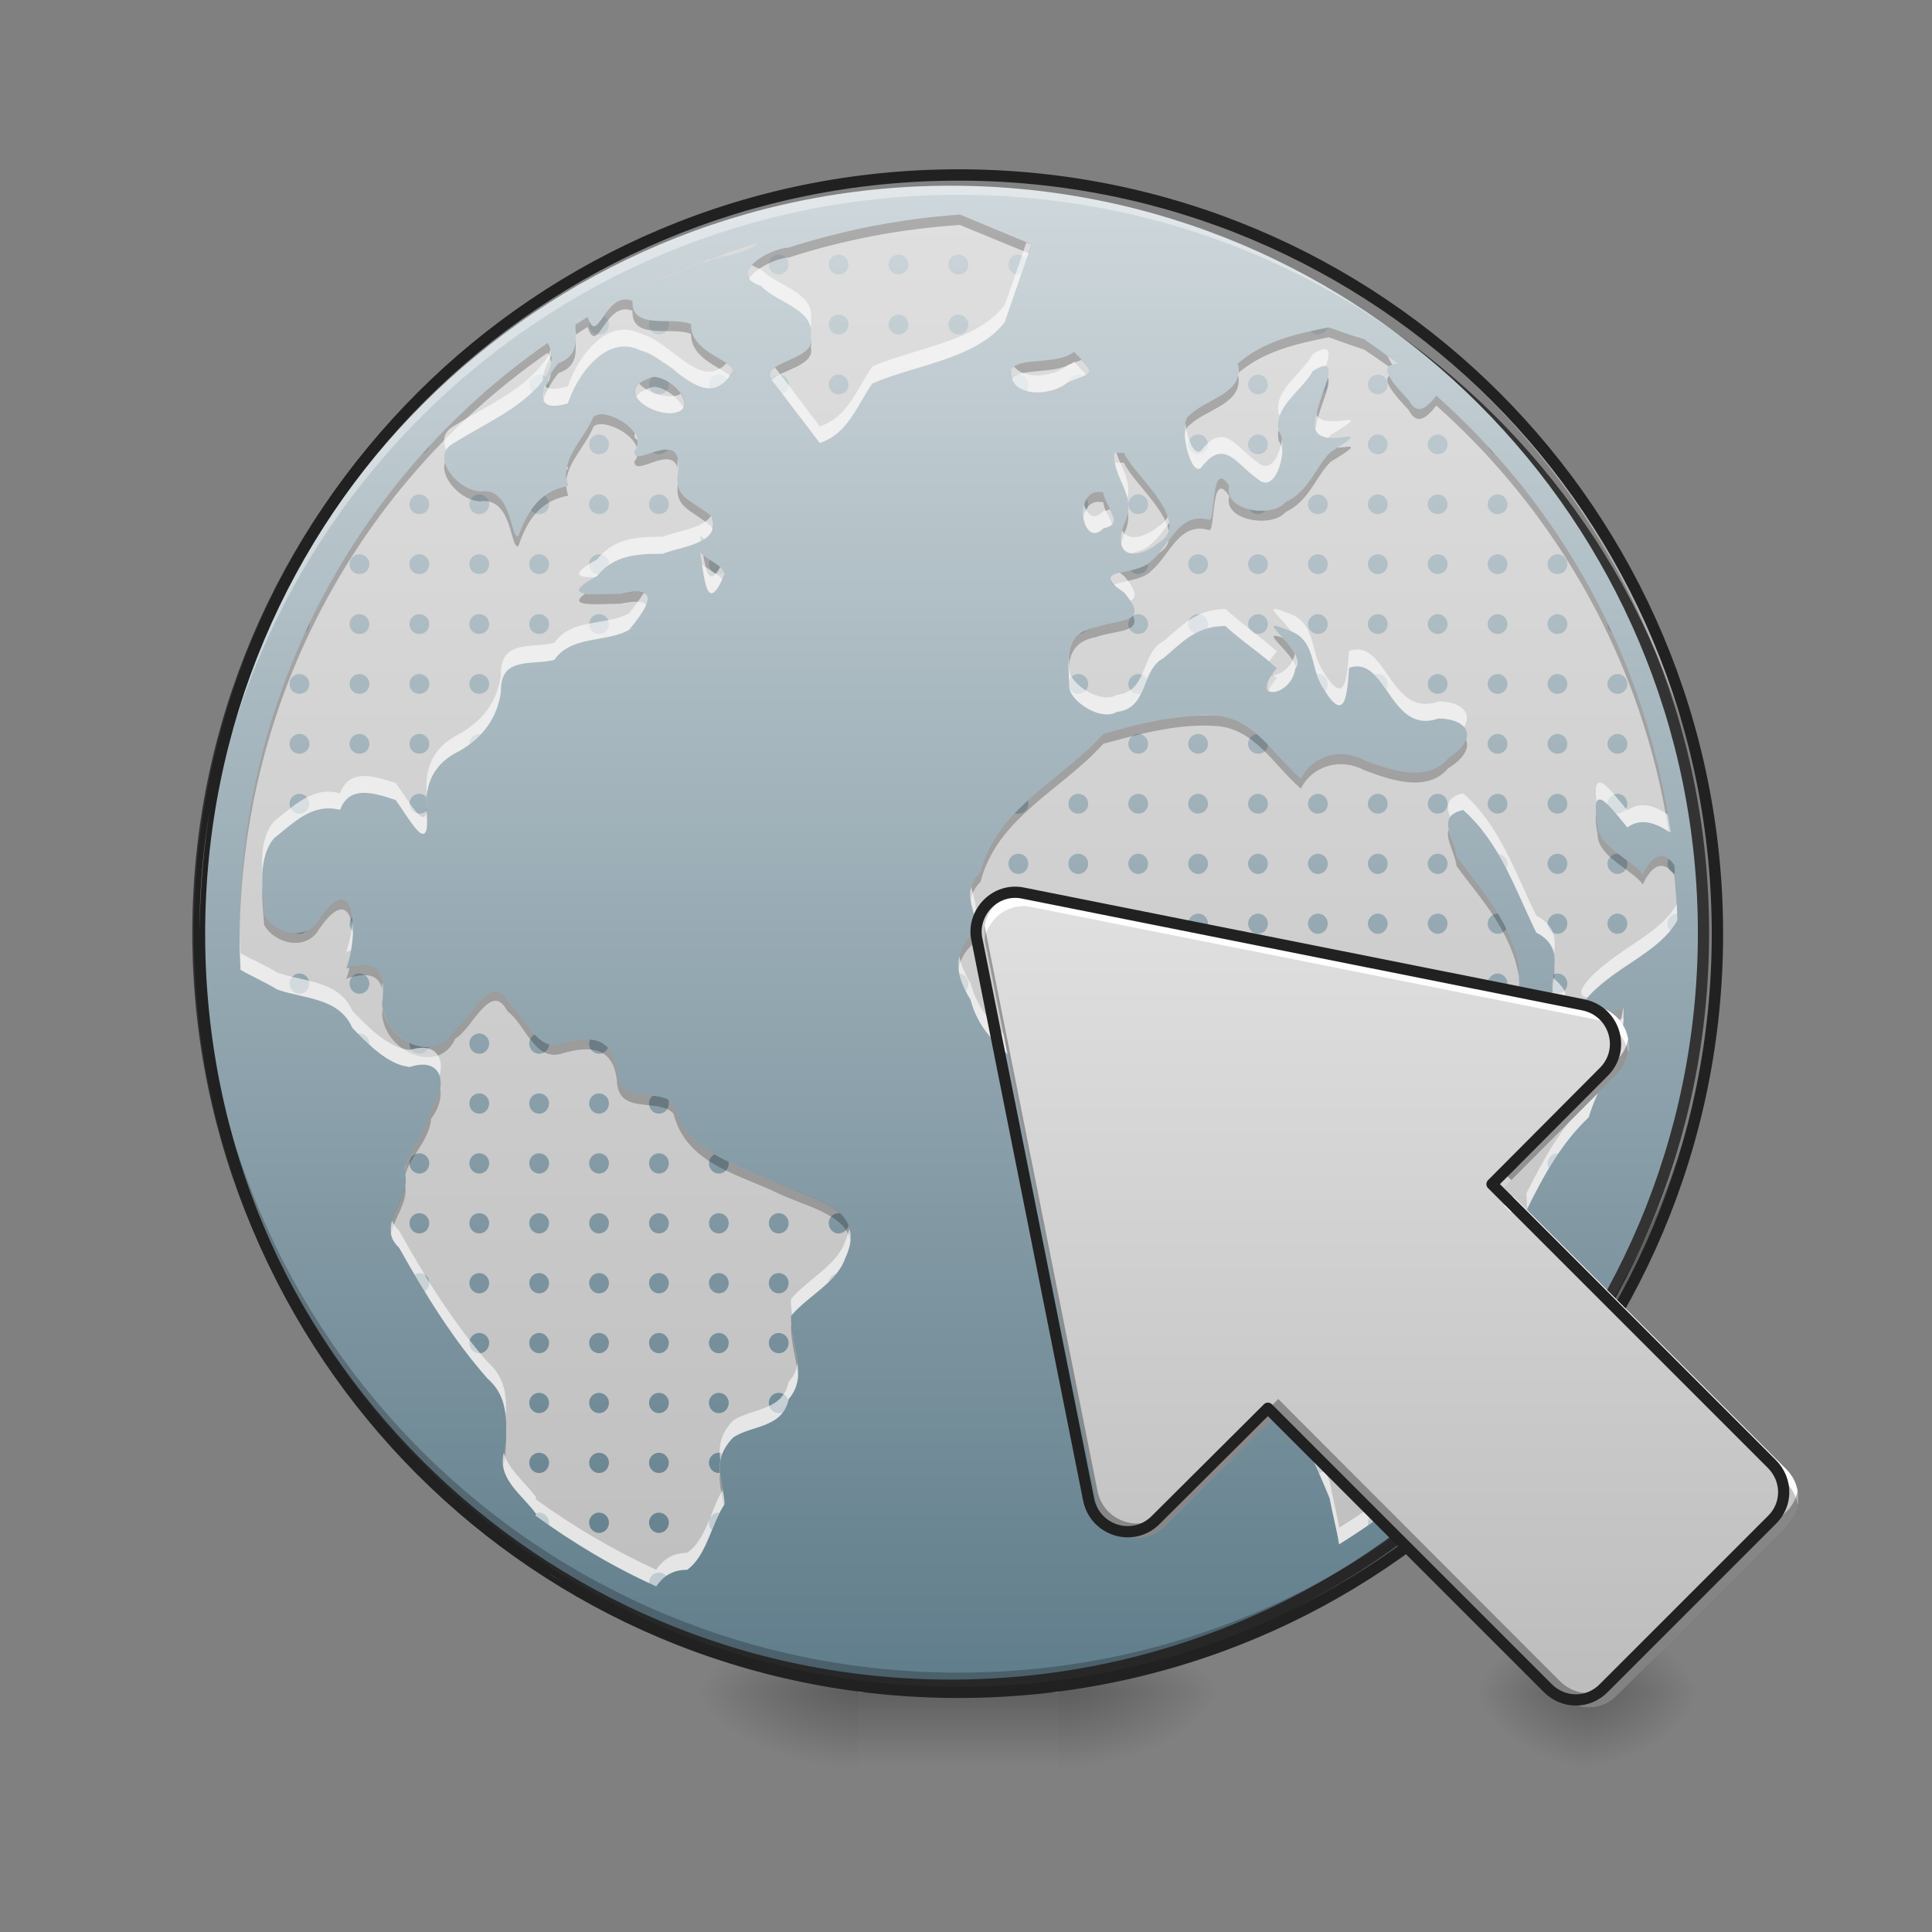 <?xml version="1.0" encoding="UTF-8"?>
<svg xmlns="http://www.w3.org/2000/svg" xmlns:xlink="http://www.w3.org/1999/xlink" width="16pt" height="16pt" viewBox="0 0 16 16" version="1.1">
<rect x="0" y="0" width="16" height="16" fill="#808080" stroke="none"/>
<defs>
<radialGradient id="radial0" gradientUnits="userSpaceOnUse" cx="450.909" cy="189.579" fx="450.909" fy="189.579" r="21.167" gradientTransform="matrix(0,-0.039,-0.053,-0,23.022,31.798)">
<stop offset="0" style="stop-color:rgb(0%,0%,0%);stop-opacity:0.314;"/>
<stop offset="0.222" style="stop-color:rgb(0%,0%,0%);stop-opacity:0.275;"/>
<stop offset="1" style="stop-color:rgb(0%,0%,0%);stop-opacity:0;"/>
</radialGradient>
<radialGradient id="radial1" gradientUnits="userSpaceOnUse" cx="450.909" cy="189.579" fx="450.909" fy="189.579" r="21.167" gradientTransform="matrix(-0,0.039,0.053,0,3.273,-3.764)">
<stop offset="0" style="stop-color:rgb(0%,0%,0%);stop-opacity:0.314;"/>
<stop offset="0.222" style="stop-color:rgb(0%,0%,0%);stop-opacity:0.275;"/>
<stop offset="1" style="stop-color:rgb(0%,0%,0%);stop-opacity:0;"/>
</radialGradient>
<radialGradient id="radial2" gradientUnits="userSpaceOnUse" cx="450.909" cy="189.579" fx="450.909" fy="189.579" r="21.167" gradientTransform="matrix(-0,-0.039,0.053,-0,3.273,31.798)">
<stop offset="0" style="stop-color:rgb(0%,0%,0%);stop-opacity:0.314;"/>
<stop offset="0.222" style="stop-color:rgb(0%,0%,0%);stop-opacity:0.275;"/>
<stop offset="1" style="stop-color:rgb(0%,0%,0%);stop-opacity:0;"/>
</radialGradient>
<radialGradient id="radial3" gradientUnits="userSpaceOnUse" cx="450.909" cy="189.579" fx="450.909" fy="189.579" r="21.167" gradientTransform="matrix(0,0.039,-0.053,0,23.022,-3.764)">
<stop offset="0" style="stop-color:rgb(0%,0%,0%);stop-opacity:0.314;"/>
<stop offset="0.222" style="stop-color:rgb(0%,0%,0%);stop-opacity:0.275;"/>
<stop offset="1" style="stop-color:rgb(0%,0%,0%);stop-opacity:0;"/>
</radialGradient>
<radialGradient id="radial4" gradientUnits="userSpaceOnUse" cx="450.909" cy="189.579" fx="450.909" fy="189.579" r="21.167" gradientTransform="matrix(0,-0.039,-0.07,-0,21.931,31.798)">
<stop offset="0" style="stop-color:rgb(0%,0%,0%);stop-opacity:0.314;"/>
<stop offset="0.222" style="stop-color:rgb(0%,0%,0%);stop-opacity:0.275;"/>
<stop offset="1" style="stop-color:rgb(0%,0%,0%);stop-opacity:0;"/>
</radialGradient>
<radialGradient id="radial5" gradientUnits="userSpaceOnUse" cx="450.909" cy="189.579" fx="450.909" fy="189.579" r="21.167" gradientTransform="matrix(-0,0.039,0.07,0,-6.054,-3.764)">
<stop offset="0" style="stop-color:rgb(0%,0%,0%);stop-opacity:0.314;"/>
<stop offset="0.222" style="stop-color:rgb(0%,0%,0%);stop-opacity:0.275;"/>
<stop offset="1" style="stop-color:rgb(0%,0%,0%);stop-opacity:0;"/>
</radialGradient>
<radialGradient id="radial6" gradientUnits="userSpaceOnUse" cx="450.909" cy="189.579" fx="450.909" fy="189.579" r="21.167" gradientTransform="matrix(-0,-0.039,0.07,-0,-6.054,31.798)">
<stop offset="0" style="stop-color:rgb(0%,0%,0%);stop-opacity:0.314;"/>
<stop offset="0.222" style="stop-color:rgb(0%,0%,0%);stop-opacity:0.275;"/>
<stop offset="1" style="stop-color:rgb(0%,0%,0%);stop-opacity:0;"/>
</radialGradient>
<radialGradient id="radial7" gradientUnits="userSpaceOnUse" cx="450.909" cy="189.579" fx="450.909" fy="189.579" r="21.167" gradientTransform="matrix(0,0.039,-0.07,0,21.931,-3.764)">
<stop offset="0" style="stop-color:rgb(0%,0%,0%);stop-opacity:0.314;"/>
<stop offset="0.222" style="stop-color:rgb(0%,0%,0%);stop-opacity:0.275;"/>
<stop offset="1" style="stop-color:rgb(0%,0%,0%);stop-opacity:0;"/>
</radialGradient>
<linearGradient id="linear0" gradientUnits="userSpaceOnUse" x1="255.323" y1="233.5" x2="255.323" y2="254.667" gradientTransform="matrix(0.007,0,0,0.031,6.233,6.719)">
<stop offset="0" style="stop-color:rgb(0%,0%,0%);stop-opacity:0.275;"/>
<stop offset="1" style="stop-color:rgb(0%,0%,0%);stop-opacity:0;"/>
</linearGradient>
<linearGradient id="linear1" gradientUnits="userSpaceOnUse" x1="254" y1="-168.667" x2="254" y2="233.5" >
<stop offset="0" style="stop-color:rgb(81.176%,84.706%,86.275%);stop-opacity:1;"/>
<stop offset="1" style="stop-color:rgb(37.647%,49.02%,54.51%);stop-opacity:1;"/>
</linearGradient>
<linearGradient id="linear2" gradientUnits="userSpaceOnUse" x1="255.634" y1="233.754" x2="255.634" y2="-173.526" gradientTransform="matrix(0.031,0,0,0.031,0.049,6.803)">
<stop offset="0" style="stop-color:rgb(74.118%,74.118%,74.118%);stop-opacity:1;"/>
<stop offset="1" style="stop-color:rgb(87.843%,87.843%,87.843%);stop-opacity:1;"/>
</linearGradient>
<clipPath id="clip1">
  <rect x="0" y="0" width="16" height="16"/>
</clipPath>
<g id="surface5" clip-path="url(#clip1)">
<path style=" stroke:none;fill-rule:nonzero;fill:url(#linear2);" d="M 7.949 1.777 C 7.465 1.812 6.992 1.902 6.531 2.051 C 6.367 2.059 6.012 2.27 6.301 2.367 C 6.434 2.512 6.754 2.559 6.715 2.793 C 6.766 2.996 6.238 2.988 6.414 3.176 C 6.539 3.34 6.664 3.504 6.789 3.668 C 7.02 3.594 7.098 3.359 7.223 3.176 C 7.582 3.02 8.086 2.973 8.32 2.668 C 8.395 2.453 8.469 2.238 8.543 2.023 C 8.344 1.941 8.148 1.859 7.949 1.777 Z M 6.273 2.012 C 5.984 2.098 5.703 2.203 5.434 2.328 C 5.523 2.301 5.609 2.254 5.711 2.215 C 5.836 2.148 6.172 2.109 6.273 2.012 Z M 5.18 2.48 C 5 2.48 4.941 2.859 4.867 2.625 C 4.832 2.645 4.801 2.668 4.766 2.688 C 4.77 2.82 4.793 2.949 4.625 3.008 C 4.496 3.168 4.383 3.438 4.703 3.34 C 4.781 3.098 5.027 2.762 5.305 2.902 C 5.582 2.977 5.844 3.445 6.07 3.074 C 6.07 2.977 5.715 2.922 5.723 2.684 C 5.566 2.617 5.227 2.738 5.238 2.492 C 5.219 2.484 5.199 2.48 5.18 2.48 Z M 11.004 2.711 C 10.73 2.766 10.465 2.824 10.25 3.012 C 10.312 3.258 9.996 3.301 9.852 3.438 C 9.75 3.496 9.855 3.945 9.945 3.875 C 10.137 3.621 10.234 3.84 10.414 3.965 C 10.574 4.113 10.676 3.688 10.59 3.57 C 10.543 3.375 10.785 3.23 10.871 3.074 C 11.141 2.902 10.914 3.293 10.906 3.43 C 10.77 3.832 11.504 3.441 11.02 3.742 C 10.891 3.871 10.844 4.066 10.645 4.16 C 10.535 4.293 10.125 4.23 10.18 4.023 C 10.027 3.789 10.066 4.309 10.016 4.305 C 9.766 4.23 9.691 4.512 9.535 4.645 C 9.418 4.781 8.992 4.695 9.309 4.906 C 9.539 5.172 9.262 5.125 9.074 5.195 C 8.805 5.242 8.848 5.477 8.855 5.688 C 8.859 5.805 9.117 5.977 9.25 5.895 C 9.512 5.867 9.445 5.547 9.637 5.449 C 9.797 5.312 9.91 5.184 10.148 5.184 C 10.262 5.289 10.484 5.445 10.574 5.535 C 10.324 5.809 10.691 5.785 10.727 5.535 C 10.852 5.398 10.32 5.074 10.668 5.219 C 10.902 5.293 10.848 5.531 10.953 5.691 C 11.137 6 11.156 5.77 11.172 5.531 C 11.484 5.418 11.508 6.094 11.914 5.949 C 12.195 5.957 12.23 6.141 11.992 6.281 C 11.824 6.484 11.516 6.379 11.301 6.297 C 11.109 6.191 10.875 6.25 10.773 6.449 C 10.547 6.254 10.387 5.945 10.062 5.926 C 9.75 5.91 9.438 5.992 9.137 6.078 C 8.797 6.457 8.258 6.688 8.121 7.219 C 7.926 7.414 8.129 7.57 8.066 7.723 C 7.879 7.895 7.918 8.082 8.039 8.281 C 8.156 8.742 8.676 8.898 8.957 9.242 C 9.121 9.078 9.277 8.918 9.422 9.113 C 9.613 8.945 9.734 8.922 9.898 9.07 C 10.102 9.105 10.371 8.977 10.5 9.191 C 10.688 9.332 10.309 9.605 10.543 9.742 C 10.762 9.879 10.656 10.137 10.668 10.352 C 10.793 10.543 10.898 10.734 10.688 10.906 C 10.5 11.434 10.824 11.93 11.012 12.41 C 11.035 12.535 11.07 12.664 11.09 12.789 C 11.523 12.52 11.922 12.195 12.27 11.824 C 12.258 11.812 12.242 11.797 12.219 11.781 C 11.945 11.621 12.25 11.496 12.387 11.371 C 12.531 11.262 12.801 11.145 12.676 10.926 C 12.605 10.629 12.66 10.32 12.641 10.023 C 12.781 9.742 12.926 9.469 13.156 9.254 C 13.246 8.953 13.469 8.676 13.445 8.352 C 12.91 8.512 13.074 8.281 13.371 8.066 C 13.547 7.938 13.785 7.816 13.891 7.621 C 13.887 7.469 13.879 7.316 13.867 7.164 C 13.801 7.062 13.699 7.039 13.605 7.242 C 13.52 7.121 13.227 7.012 13.23 6.824 C 13.164 6.449 13.332 6.676 13.477 6.852 C 13.594 6.766 13.723 6.82 13.836 6.898 C 13.637 5.461 12.926 4.191 11.895 3.277 C 11.816 3.379 11.734 3.445 11.668 3.316 C 11.52 3.16 11.398 3.016 11.578 3.016 C 11.488 2.945 11.395 2.875 11.297 2.809 C 11.199 2.781 11.102 2.746 11.004 2.711 Z M 4.535 2.84 C 2.992 3.914 1.984 5.699 1.984 7.734 C 1.984 7.832 1.988 7.934 1.992 8.031 C 2.094 8.09 2.203 8.137 2.297 8.195 C 2.523 8.273 2.809 8.262 2.918 8.512 C 3.047 8.645 3.215 8.82 3.395 8.836 C 3.672 8.746 3.711 8.996 3.57 9.184 C 3.555 9.387 3.328 9.551 3.355 9.727 C 3.406 9.93 3.102 10.148 3.305 10.332 C 3.52 10.715 3.75 11.09 4.039 11.418 C 4.219 11.578 4.199 11.793 4.18 12.012 C 4.105 12.242 4.324 12.375 4.441 12.539 C 4.438 12.543 4.438 12.547 4.434 12.551 C 4.746 12.777 5.078 12.977 5.434 13.137 C 5.488 13.062 5.559 13 5.691 13 C 5.852 12.883 5.887 12.629 6 12.457 C 5.996 12.273 5.879 12.105 6.07 11.906 C 6.219 11.801 6.48 11.832 6.531 11.586 C 6.703 11.395 6.543 11.129 6.551 10.898 C 6.688 10.734 6.93 10.621 7 10.418 C 7.199 9.984 6.691 9.934 6.395 9.777 C 6.062 9.629 5.676 9.527 5.578 9.141 C 5.453 9 5.117 9.16 5.109 8.863 C 5.078 8.59 4.891 8.574 4.66 8.637 C 4.43 8.719 4.355 8.406 4.203 8.293 C 4.066 8.031 3.914 8.438 3.77 8.52 C 3.637 8.824 3.184 8.629 3.164 8.312 C 3.199 8.059 3.141 7.93 2.867 8.023 C 2.973 7.742 2.949 7.172 2.645 7.609 C 2.539 7.801 2.273 7.73 2.188 7.578 C 2.176 7.371 2.133 7.102 2.27 6.941 C 2.434 6.812 2.586 6.648 2.816 6.707 C 2.887 6.516 3.062 6.551 3.277 6.625 C 3.402 6.797 3.562 7.109 3.535 6.715 C 3.512 6.488 3.598 6.32 3.805 6.219 C 3.996 6.109 4.117 5.949 4.148 5.73 C 4.141 5.434 4.395 5.512 4.59 5.465 C 4.734 5.258 5.023 5.324 5.211 5.215 C 5.371 5.02 5.484 4.844 5.137 4.918 C 4.926 4.918 4.602 4.957 4.945 4.77 C 5.086 4.594 5.281 4.586 5.488 4.586 C 5.645 4.523 5.98 4.504 5.891 4.273 C 5.711 4.129 5.57 4.125 5.621 3.883 C 5.633 3.527 5.25 3.895 5.254 3.738 C 5.391 3.562 4.988 3.363 4.914 3.453 C 4.836 3.645 4.629 3.805 4.707 4.023 C 4.473 4.062 4.363 4.23 4.293 4.441 C 4.223 4.465 4.246 4.031 3.977 4.07 C 3.789 4.066 3.555 3.781 3.754 3.672 C 4.027 3.5 4.367 3.363 4.539 3.086 C 4.582 2.988 4.574 2.902 4.535 2.84 Z M 8.895 2.914 C 8.742 3.031 8.438 2.949 8.375 3.062 C 8.348 3.293 8.703 3.289 8.844 3.164 C 9.074 3.078 9.062 3.094 8.895 2.914 Z M 5.41 3.121 C 5.09 3.215 5.352 3.426 5.559 3.422 C 5.809 3.402 5.578 3.121 5.41 3.121 Z M 9.309 3.75 L 9.23 3.75 C 9.211 3.953 9.406 4.082 9.324 4.305 C 9.195 4.586 9.379 4.668 9.594 4.496 C 9.887 4.32 9.379 3.93 9.309 3.75 Z M 9.09 4.074 C 8.887 4.082 8.969 4.551 9.137 4.375 C 9.332 4.34 9.145 4.191 9.137 4.078 C 9.121 4.074 9.105 4.074 9.09 4.074 Z M 5.797 4.574 C 5.836 4.781 5.848 5.109 6 4.758 C 6 4.688 5.852 4.633 5.797 4.574 Z M 1.738 6.703 C 1.68 7.039 1.652 7.383 1.652 7.723 C 1.656 7.375 1.684 7.035 1.738 6.703 Z M 12.117 6.707 C 12.422 6.977 12.547 7.363 12.723 7.723 C 12.98 7.855 12.824 8.062 12.863 8.238 C 13.223 8.551 12.5 8.383 12.586 8.043 C 12.527 7.645 12.27 7.375 12.062 7.09 C 12.047 6.938 11.883 6.762 12.117 6.707 Z M 4.547 13.031 C 4.586 13.059 4.629 13.082 4.672 13.109 C 4.629 13.082 4.59 13.059 4.547 13.031 Z M 4.547 13.031 "/>
</g>
<linearGradient id="linear3" gradientUnits="userSpaceOnUse" x1="880" y1="175.118" x2="880" y2="1695.118" gradientTransform="matrix(0.008,0,0,0.008,0,0)">
<stop offset="0" style="stop-color:rgb(81.176%,84.706%,86.275%);stop-opacity:1;"/>
<stop offset="1" style="stop-color:rgb(37.647%,49.02%,54.51%);stop-opacity:1;"/>
</linearGradient>
<clipPath id="clip2">
  <rect x="0" y="0" width="16" height="16"/>
</clipPath>
<g id="surface8" clip-path="url(#clip2)">
<path style=" stroke:none;fill-rule:nonzero;fill:rgb(0%,0%,0%);fill-opacity:0.235;" d="M 7.949 1.777 C 7.465 1.812 6.992 1.902 6.531 2.051 C 6.398 2.055 6.129 2.203 6.203 2.309 C 6.254 2.223 6.43 2.137 6.531 2.133 C 6.992 1.984 7.465 1.895 7.949 1.863 C 8.141 1.941 8.328 2.02 8.52 2.098 C 8.527 2.074 8.535 2.051 8.543 2.023 C 8.344 1.941 8.148 1.859 7.949 1.777 Z M 6.273 2.012 C 5.984 2.098 5.703 2.203 5.434 2.328 C 5.523 2.301 5.609 2.254 5.711 2.215 C 5.836 2.148 6.172 2.109 6.273 2.012 Z M 5.18 2.48 C 5 2.48 4.941 2.859 4.867 2.625 C 4.832 2.645 4.801 2.668 4.766 2.688 C 4.766 2.715 4.766 2.742 4.77 2.77 C 4.801 2.75 4.836 2.727 4.867 2.707 C 4.941 2.941 5 2.562 5.18 2.562 C 5.199 2.562 5.219 2.566 5.238 2.574 C 5.227 2.824 5.566 2.699 5.723 2.766 C 5.719 2.965 5.965 3.039 6.047 3.113 C 6.055 3.102 6.062 3.09 6.07 3.074 C 6.07 2.977 5.715 2.922 5.723 2.684 C 5.566 2.617 5.227 2.738 5.238 2.492 C 5.219 2.484 5.199 2.48 5.18 2.48 Z M 11.004 2.711 C 10.73 2.766 10.465 2.824 10.25 3.012 C 10.258 3.039 10.262 3.066 10.258 3.086 C 10.473 2.906 10.734 2.848 11.004 2.793 C 11.102 2.828 11.199 2.863 11.297 2.895 C 11.367 2.941 11.434 2.988 11.5 3.035 C 11.512 3.023 11.539 3.016 11.578 3.016 C 11.488 2.945 11.395 2.875 11.297 2.809 C 11.199 2.781 11.102 2.746 11.004 2.711 Z M 4.766 2.828 C 4.762 2.902 4.73 2.969 4.625 3.008 C 4.602 3.035 4.582 3.062 4.562 3.094 C 4.559 3.117 4.551 3.145 4.539 3.168 C 4.527 3.188 4.516 3.207 4.504 3.223 C 4.492 3.258 4.492 3.289 4.5 3.316 C 4.52 3.246 4.57 3.156 4.625 3.09 C 4.77 3.039 4.773 2.938 4.766 2.828 Z M 6.719 2.828 C 6.703 2.988 6.293 3 6.391 3.148 C 6.465 3.062 6.754 3.031 6.715 2.875 C 6.719 2.859 6.719 2.844 6.719 2.828 Z M 4.535 2.84 C 2.992 3.914 1.984 5.699 1.984 7.734 C 1.984 7.746 1.984 7.762 1.984 7.777 C 1.996 5.762 3 3.988 4.535 2.922 C 4.551 2.945 4.559 2.973 4.566 3 C 4.574 2.938 4.562 2.883 4.535 2.84 Z M 8.895 2.914 C 8.742 3.031 8.438 2.949 8.375 3.062 C 8.371 3.09 8.375 3.117 8.379 3.137 C 8.457 3.039 8.746 3.109 8.895 2.996 C 8.938 3.043 8.973 3.078 8.992 3.102 C 9.051 3.066 9.012 3.035 8.895 2.914 Z M 10.254 3.109 C 10.219 3.273 9.973 3.32 9.852 3.438 C 9.816 3.457 9.805 3.531 9.812 3.609 C 9.816 3.566 9.828 3.535 9.852 3.52 C 9.992 3.387 10.297 3.344 10.254 3.109 Z M 11.504 3.113 C 11.449 3.156 11.551 3.273 11.668 3.398 C 11.734 3.527 11.816 3.461 11.895 3.359 C 12.902 4.254 13.605 5.492 13.82 6.891 C 13.824 6.895 13.832 6.898 13.836 6.898 C 13.637 5.461 12.926 4.191 11.895 3.277 C 11.816 3.379 11.734 3.445 11.668 3.316 C 11.598 3.242 11.531 3.168 11.504 3.113 Z M 5.41 3.121 C 5.266 3.164 5.238 3.227 5.27 3.285 C 5.289 3.254 5.332 3.227 5.41 3.203 C 5.504 3.203 5.621 3.297 5.66 3.379 C 5.715 3.297 5.543 3.121 5.41 3.121 Z M 10.996 3.125 C 10.973 3.219 10.91 3.359 10.906 3.43 C 10.887 3.484 10.883 3.523 10.895 3.555 C 10.898 3.543 10.898 3.527 10.906 3.512 C 10.91 3.41 11.035 3.176 10.996 3.125 Z M 4.984 3.43 C 4.953 3.43 4.93 3.438 4.914 3.453 C 4.844 3.625 4.664 3.777 4.691 3.969 C 4.715 3.812 4.855 3.684 4.914 3.535 C 4.973 3.465 5.227 3.57 5.273 3.703 C 5.324 3.57 5.109 3.438 4.984 3.43 Z M 10.59 3.559 C 10.582 3.586 10.582 3.617 10.59 3.652 C 10.605 3.672 10.617 3.707 10.621 3.746 C 10.625 3.672 10.617 3.605 10.59 3.57 C 10.59 3.566 10.59 3.562 10.59 3.559 Z M 11.172 3.699 C 11.152 3.699 11.117 3.707 11.074 3.707 C 11.059 3.719 11.043 3.73 11.02 3.742 C 10.891 3.871 10.844 4.066 10.645 4.16 C 10.535 4.293 10.125 4.23 10.18 4.023 C 10.027 3.789 10.066 4.309 10.016 4.305 C 9.852 4.258 9.766 4.359 9.68 4.473 C 9.672 4.512 9.648 4.547 9.602 4.578 C 9.578 4.602 9.559 4.625 9.535 4.645 C 9.43 4.762 9.094 4.715 9.223 4.844 C 9.293 4.809 9.465 4.805 9.535 4.727 C 9.691 4.594 9.766 4.316 10.016 4.391 C 10.066 4.391 10.027 3.871 10.18 4.109 C 10.125 4.312 10.535 4.375 10.645 4.242 C 10.844 4.148 10.891 3.953 11.02 3.824 C 11.188 3.723 11.211 3.699 11.172 3.699 Z M 5.523 3.723 C 5.441 3.719 5.324 3.789 5.277 3.777 C 5.273 3.793 5.266 3.809 5.254 3.82 C 5.25 3.965 5.578 3.66 5.617 3.898 C 5.617 3.895 5.621 3.887 5.621 3.883 C 5.625 3.758 5.582 3.723 5.523 3.723 Z M 9.309 3.75 L 9.23 3.75 C 9.23 3.781 9.23 3.809 9.234 3.832 L 9.309 3.832 C 9.359 3.961 9.641 4.203 9.68 4.395 C 9.73 4.195 9.367 3.898 9.309 3.75 Z M 3.684 3.832 C 3.645 3.961 3.824 4.148 3.977 4.152 C 4.246 4.113 4.223 4.551 4.293 4.523 C 4.363 4.312 4.473 4.145 4.707 4.105 C 4.695 4.078 4.691 4.055 4.691 4.027 C 4.469 4.07 4.363 4.238 4.293 4.441 C 4.223 4.465 4.246 4.031 3.977 4.07 C 3.855 4.066 3.715 3.945 3.684 3.832 Z M 5.613 4.012 C 5.59 4.207 5.723 4.219 5.891 4.359 C 5.895 4.367 5.898 4.375 5.902 4.383 C 5.91 4.355 5.91 4.32 5.891 4.273 C 5.75 4.16 5.633 4.133 5.613 4.012 Z M 9.09 4.074 C 8.992 4.078 8.961 4.191 8.973 4.285 C 8.984 4.219 9.02 4.16 9.09 4.156 C 9.105 4.156 9.121 4.156 9.137 4.16 C 9.141 4.219 9.191 4.285 9.211 4.34 C 9.262 4.281 9.145 4.168 9.137 4.078 C 9.121 4.074 9.105 4.074 9.09 4.074 Z M 9.34 4.238 C 9.34 4.258 9.332 4.281 9.324 4.305 C 9.285 4.391 9.273 4.457 9.285 4.504 C 9.293 4.473 9.305 4.43 9.324 4.387 C 9.344 4.332 9.348 4.285 9.34 4.238 Z M 5.797 4.574 C 5.801 4.605 5.809 4.637 5.812 4.672 C 5.859 4.711 5.945 4.754 5.984 4.797 C 5.988 4.785 5.996 4.77 6 4.758 C 6 4.688 5.852 4.633 5.797 4.574 Z M 5.266 4.898 C 5.234 4.898 5.191 4.906 5.137 4.918 C 5.035 4.918 4.91 4.926 4.844 4.918 C 4.688 5.031 4.953 5 5.137 5 C 5.262 4.973 5.328 4.98 5.352 5.008 C 5.379 4.941 5.363 4.898 5.266 4.898 Z M 9.383 5.098 C 9.34 5.152 9.191 5.152 9.074 5.195 C 8.863 5.23 8.844 5.383 8.852 5.547 C 8.855 5.418 8.898 5.309 9.074 5.277 C 9.23 5.219 9.449 5.242 9.383 5.098 Z M 10.559 5.266 C 10.5 5.266 10.691 5.406 10.734 5.523 C 10.773 5.457 10.691 5.355 10.621 5.281 C 10.59 5.27 10.57 5.266 10.559 5.266 Z M 10.535 5.582 C 10.48 5.652 10.48 5.699 10.504 5.719 C 10.516 5.691 10.539 5.656 10.574 5.617 C 10.566 5.605 10.551 5.594 10.535 5.582 Z M 9.973 5.926 C 9.691 5.926 9.41 6 9.137 6.078 C 8.797 6.457 8.258 6.688 8.121 7.219 C 8.039 7.301 8.027 7.379 8.039 7.453 C 8.047 7.402 8.07 7.355 8.121 7.301 C 8.258 6.77 8.797 6.539 9.137 6.16 C 9.438 6.078 9.75 5.992 10.062 6.012 C 10.387 6.027 10.547 6.336 10.773 6.531 C 10.875 6.332 11.109 6.277 11.301 6.379 C 11.516 6.461 11.824 6.566 11.992 6.363 C 12.121 6.285 12.172 6.195 12.141 6.129 C 12.121 6.18 12.074 6.23 11.992 6.281 C 11.824 6.484 11.516 6.379 11.301 6.297 C 11.109 6.191 10.875 6.25 10.773 6.449 C 10.547 6.254 10.387 5.945 10.062 5.926 C 10.031 5.926 10.004 5.926 9.973 5.926 Z M 3.531 6.688 C 3.531 6.723 3.531 6.762 3.535 6.801 C 3.535 6.812 3.535 6.824 3.535 6.836 C 3.539 6.805 3.539 6.766 3.535 6.715 C 3.535 6.707 3.531 6.695 3.531 6.688 Z M 1.738 6.703 C 1.68 7.039 1.652 7.383 1.652 7.723 C 1.656 7.375 1.684 7.035 1.738 6.703 Z M 13.219 6.738 C 13.211 6.773 13.215 6.824 13.23 6.906 C 13.227 7.094 13.52 7.203 13.605 7.324 C 13.699 7.121 13.801 7.145 13.867 7.25 C 13.879 7.371 13.887 7.496 13.891 7.625 C 13.891 7.621 13.891 7.621 13.891 7.621 C 13.887 7.469 13.879 7.316 13.867 7.164 C 13.801 7.062 13.699 7.039 13.605 7.242 C 13.52 7.121 13.227 7.012 13.23 6.824 C 13.223 6.793 13.219 6.766 13.219 6.738 Z M 11.996 6.871 C 11.969 6.949 12.051 7.066 12.062 7.172 C 12.266 7.449 12.512 7.707 12.578 8.082 C 12.582 8.07 12.582 8.055 12.586 8.043 C 12.527 7.645 12.27 7.375 12.062 7.09 C 12.055 7.016 12.012 6.938 11.996 6.871 Z M 2.172 7.336 C 2.168 7.445 2.18 7.562 2.188 7.66 C 2.273 7.816 2.539 7.883 2.645 7.691 C 2.832 7.422 2.914 7.535 2.922 7.73 C 2.934 7.492 2.859 7.301 2.645 7.609 C 2.539 7.801 2.273 7.73 2.188 7.578 C 2.184 7.504 2.176 7.418 2.172 7.336 Z M 8.074 7.699 C 8.074 7.707 8.07 7.715 8.066 7.723 C 7.961 7.82 7.926 7.922 7.938 8.031 C 7.949 7.953 7.988 7.879 8.066 7.809 C 8.082 7.77 8.082 7.734 8.074 7.699 Z M 3.016 7.992 C 2.984 7.992 2.941 8 2.895 8.012 C 2.887 8.047 2.879 8.078 2.867 8.105 C 3.078 8.035 3.16 8.094 3.172 8.238 C 3.18 8.086 3.145 7.992 3.016 7.992 Z M 12.871 8.004 C 12.867 8.074 12.852 8.145 12.859 8.215 C 12.863 8.145 12.879 8.07 12.871 8.004 Z M 12.582 8.141 C 12.527 8.438 13.082 8.594 12.938 8.402 C 12.863 8.426 12.617 8.316 12.582 8.141 Z M 4.105 8.207 C 3.996 8.203 3.879 8.457 3.77 8.52 C 3.641 8.809 3.223 8.645 3.168 8.355 C 3.168 8.367 3.164 8.383 3.164 8.395 C 3.184 8.715 3.637 8.906 3.77 8.602 C 3.914 8.52 4.066 8.113 4.203 8.375 C 4.355 8.488 4.43 8.801 4.66 8.723 C 4.891 8.656 5.078 8.672 5.109 8.949 C 5.117 9.242 5.453 9.086 5.578 9.223 C 5.676 9.613 6.062 9.711 6.395 9.859 C 6.633 9.984 7.004 10.043 7.043 10.281 C 7.086 9.969 6.656 9.914 6.395 9.777 C 6.062 9.629 5.676 9.527 5.578 9.141 C 5.453 9 5.117 9.16 5.109 8.863 C 5.078 8.59 4.891 8.574 4.66 8.637 C 4.43 8.719 4.355 8.406 4.203 8.293 C 4.172 8.23 4.137 8.207 4.105 8.207 Z M 13.445 8.352 C 13.254 8.41 13.152 8.414 13.113 8.391 C 13.055 8.488 13.129 8.527 13.445 8.434 C 13.445 8.434 13.445 8.438 13.445 8.438 C 13.449 8.41 13.449 8.379 13.445 8.352 Z M 3.645 9.016 C 3.637 9.07 3.613 9.129 3.57 9.184 C 3.555 9.387 3.328 9.551 3.355 9.727 C 3.355 9.73 3.355 9.734 3.355 9.738 C 3.387 9.586 3.559 9.441 3.57 9.266 C 3.633 9.184 3.66 9.086 3.645 9.016 Z M 10.547 9.34 C 10.527 9.445 10.441 9.562 10.469 9.656 C 10.488 9.551 10.574 9.434 10.547 9.34 Z M 3.355 9.82 C 3.332 9.953 3.211 10.094 3.238 10.223 C 3.262 10.09 3.383 9.949 3.355 9.82 Z M 10.684 10.078 C 10.68 10.168 10.664 10.262 10.668 10.348 C 10.672 10.258 10.688 10.164 10.684 10.078 Z M 12.645 10.098 C 12.645 10.102 12.641 10.102 12.641 10.105 C 12.645 10.137 12.645 10.172 12.645 10.203 C 12.645 10.168 12.645 10.133 12.645 10.098 Z M 12.637 10.59 C 12.637 10.73 12.641 10.871 12.676 11.008 C 12.688 11.031 12.695 11.055 12.703 11.074 C 12.711 11.031 12.707 10.98 12.676 10.926 C 12.648 10.816 12.641 10.703 12.637 10.59 Z M 10.805 10.723 C 10.793 10.785 10.758 10.848 10.688 10.906 C 10.645 11.035 10.629 11.156 10.633 11.281 C 10.637 11.184 10.652 11.086 10.688 10.988 C 10.789 10.906 10.816 10.816 10.805 10.723 Z M 6.555 10.977 C 6.551 10.977 6.551 10.98 6.551 10.98 C 6.547 11.113 6.598 11.262 6.609 11.398 C 6.621 11.266 6.566 11.117 6.555 10.977 Z M 12.117 11.691 C 12.094 11.742 12.109 11.801 12.219 11.863 C 12.223 11.867 12.223 11.867 12.227 11.871 C 12.242 11.855 12.254 11.84 12.27 11.824 C 12.258 11.812 12.242 11.797 12.219 11.781 C 12.164 11.75 12.133 11.719 12.117 11.691 Z M 4.191 11.848 C 4.188 11.902 4.184 11.957 4.18 12.012 C 4.164 12.059 4.16 12.102 4.168 12.141 C 4.168 12.125 4.172 12.109 4.18 12.094 C 4.188 12.012 4.195 11.926 4.191 11.848 Z M 5.961 12.199 C 5.953 12.289 5.98 12.379 5.992 12.465 C 5.996 12.465 5.996 12.461 6 12.457 C 5.996 12.371 5.969 12.285 5.961 12.199 Z M 4.547 13.031 C 4.586 13.059 4.629 13.082 4.672 13.109 C 4.629 13.082 4.59 13.059 4.547 13.031 Z M 4.547 13.031 "/>
</g>
<clipPath id="clip3">
  <rect x="0" y="0" width="16" height="16"/>
</clipPath>
<g id="surface11" clip-path="url(#clip3)">
<path style=" stroke:none;fill-rule:nonzero;fill:rgb(100%,100%,100%);fill-opacity:0.588;" d="M 8.5 2.008 C 8.441 2.18 8.383 2.355 8.32 2.527 C 8.086 2.832 7.582 2.879 7.223 3.035 C 7.098 3.219 7.02 3.457 6.789 3.531 C 6.664 3.367 6.543 3.203 6.418 3.043 C 6.371 3.074 6.355 3.113 6.414 3.176 C 6.539 3.34 6.664 3.504 6.789 3.668 C 7.02 3.594 7.098 3.359 7.223 3.176 C 7.582 3.02 8.086 2.973 8.32 2.668 C 8.395 2.453 8.469 2.238 8.543 2.023 C 8.527 2.02 8.516 2.016 8.5 2.008 Z M 6.273 2.012 C 5.984 2.098 5.703 2.203 5.434 2.328 C 5.523 2.301 5.609 2.254 5.711 2.215 C 5.832 2.152 6.141 2.113 6.258 2.027 C 6.262 2.023 6.262 2.023 6.266 2.02 C 6.27 2.016 6.273 2.016 6.273 2.012 Z M 6.227 2.195 C 6.172 2.254 6.168 2.324 6.301 2.367 C 6.418 2.492 6.676 2.543 6.715 2.711 C 6.719 2.695 6.719 2.676 6.715 2.652 C 6.754 2.418 6.434 2.371 6.301 2.23 C 6.27 2.219 6.246 2.207 6.227 2.195 Z M 4.766 2.688 C 4.766 2.695 4.766 2.699 4.766 2.707 C 4.766 2.699 4.766 2.695 4.766 2.688 Z M 5.176 2.73 C 4.953 2.727 4.77 2.996 4.703 3.199 C 4.598 3.23 4.539 3.227 4.512 3.195 C 4.469 3.312 4.496 3.402 4.703 3.34 C 4.781 3.098 5.027 2.762 5.305 2.902 C 5.371 2.918 5.434 2.957 5.496 3.004 C 5.539 3.023 5.582 3.055 5.613 3.09 C 5.777 3.211 5.93 3.305 6.07 3.074 C 6.07 3.051 6.051 3.031 6.016 3.008 C 5.801 3.238 5.562 2.832 5.305 2.762 C 5.262 2.742 5.219 2.73 5.176 2.73 Z M 4.559 2.891 C 4.555 2.91 4.547 2.926 4.539 2.949 C 4.367 3.223 4.027 3.359 3.754 3.531 C 3.672 3.578 3.664 3.652 3.695 3.727 C 3.707 3.703 3.727 3.688 3.754 3.672 C 4.004 3.512 4.312 3.387 4.496 3.152 C 4.492 3.098 4.523 3.02 4.566 2.945 C 4.566 2.926 4.562 2.906 4.559 2.891 Z M 10.969 2.891 C 10.949 2.891 10.918 2.902 10.871 2.934 C 10.785 3.094 10.543 3.234 10.59 3.43 C 10.594 3.434 10.598 3.438 10.598 3.441 C 10.645 3.309 10.805 3.195 10.871 3.074 C 10.93 3.035 10.965 3.027 10.98 3.031 C 11.008 2.953 11.016 2.891 10.969 2.891 Z M 11.492 2.949 C 11.5 2.969 11.512 2.992 11.531 3.02 C 11.547 3.016 11.562 3.016 11.578 3.016 C 11.551 2.992 11.523 2.973 11.492 2.949 Z M 8.957 2.98 C 8.93 2.992 8.891 3.004 8.844 3.023 C 8.73 3.125 8.48 3.145 8.398 3.035 C 8.391 3.043 8.379 3.051 8.375 3.062 C 8.348 3.293 8.703 3.289 8.844 3.164 C 9.043 3.09 9.062 3.09 8.957 2.98 Z M 5.293 3.176 C 5.176 3.281 5.387 3.426 5.559 3.422 C 5.688 3.41 5.688 3.336 5.637 3.262 C 5.621 3.273 5.594 3.281 5.559 3.281 C 5.461 3.285 5.348 3.238 5.293 3.176 Z M 10.902 3.438 C 10.859 3.574 10.922 3.617 11 3.625 C 11.008 3.617 11.016 3.609 11.02 3.602 C 11.422 3.355 10.988 3.578 10.902 3.438 Z M 9.816 3.504 C 9.789 3.645 9.871 3.934 9.945 3.875 C 10.137 3.621 10.234 3.84 10.414 3.965 C 10.551 4.094 10.645 3.797 10.617 3.637 C 10.598 3.781 10.516 3.922 10.414 3.828 C 10.234 3.703 10.137 3.484 9.945 3.734 C 9.891 3.777 9.832 3.637 9.816 3.504 Z M 5.262 3.59 C 5.258 3.594 5.258 3.598 5.254 3.598 C 5.254 3.625 5.262 3.637 5.281 3.641 C 5.277 3.621 5.27 3.605 5.262 3.59 Z M 9.23 3.75 C 9.215 3.895 9.309 4 9.336 4.125 C 9.371 3.98 9.285 3.875 9.246 3.75 Z M 5.613 3.793 C 5.609 3.832 5.609 3.867 5.617 3.895 C 5.621 3.891 5.621 3.887 5.621 3.883 C 5.621 3.844 5.617 3.816 5.613 3.793 Z M 4.699 3.855 C 4.695 3.867 4.695 3.879 4.691 3.887 C 4.695 3.887 4.703 3.887 4.707 3.887 C 4.703 3.875 4.699 3.867 4.699 3.855 Z M 8.977 4.176 C 8.941 4.305 9.02 4.496 9.137 4.375 C 9.254 4.352 9.23 4.289 9.191 4.215 C 9.18 4.223 9.16 4.23 9.137 4.234 C 9.059 4.316 9 4.262 8.977 4.176 Z M 5.887 4.273 C 5.824 4.375 5.605 4.398 5.488 4.445 C 5.281 4.445 5.086 4.453 4.945 4.633 C 4.715 4.758 4.785 4.781 4.922 4.781 C 4.93 4.777 4.938 4.773 4.945 4.77 C 5.086 4.594 5.281 4.586 5.488 4.586 C 5.574 4.551 5.711 4.531 5.805 4.48 C 5.801 4.465 5.801 4.449 5.797 4.434 C 5.805 4.445 5.82 4.453 5.832 4.465 C 5.895 4.426 5.926 4.367 5.891 4.273 C 5.891 4.273 5.891 4.273 5.887 4.273 Z M 9.672 4.277 C 9.656 4.309 9.633 4.336 9.594 4.359 C 9.457 4.469 9.332 4.473 9.293 4.391 C 9.262 4.504 9.297 4.57 9.363 4.582 C 9.43 4.57 9.496 4.547 9.535 4.504 C 9.59 4.457 9.637 4.391 9.684 4.328 C 9.68 4.312 9.676 4.297 9.672 4.277 Z M 5.797 4.574 C 5.836 4.781 5.848 5.109 6 4.758 C 6 4.734 5.984 4.715 5.965 4.695 C 5.879 4.855 5.848 4.742 5.824 4.598 C 5.812 4.59 5.805 4.582 5.797 4.574 Z M 9.273 4.742 C 9.184 4.766 9.145 4.797 9.309 4.906 C 9.332 4.934 9.348 4.957 9.363 4.977 C 9.414 4.945 9.414 4.891 9.309 4.77 C 9.297 4.762 9.285 4.75 9.273 4.742 Z M 5.332 4.91 C 5.301 4.961 5.258 5.016 5.211 5.078 C 5.023 5.184 4.734 5.117 4.59 5.324 C 4.395 5.371 4.141 5.293 4.148 5.594 C 4.117 5.812 3.996 5.969 3.805 6.078 C 3.598 6.18 3.512 6.348 3.535 6.578 C 3.555 6.418 3.641 6.297 3.805 6.219 C 3.996 6.109 4.117 5.949 4.148 5.73 C 4.141 5.434 4.395 5.512 4.59 5.465 C 4.734 5.258 5.023 5.324 5.211 5.215 C 5.324 5.074 5.414 4.945 5.332 4.91 Z M 10.148 5.043 C 9.91 5.047 9.797 5.172 9.637 5.309 C 9.445 5.406 9.512 5.727 9.25 5.754 C 9.117 5.836 8.859 5.664 8.855 5.547 C 8.855 5.512 8.852 5.48 8.852 5.445 C 8.844 5.52 8.855 5.605 8.855 5.688 C 8.859 5.805 9.117 5.977 9.25 5.895 C 9.512 5.867 9.445 5.547 9.637 5.449 C 9.797 5.312 9.91 5.184 10.148 5.184 C 10.238 5.27 10.406 5.391 10.512 5.477 C 10.527 5.453 10.547 5.426 10.574 5.395 C 10.484 5.309 10.262 5.148 10.148 5.043 Z M 10.559 5.043 C 10.512 5.043 10.621 5.129 10.691 5.227 C 10.898 5.309 10.852 5.535 10.953 5.691 C 11.137 6 11.156 5.77 11.172 5.531 C 11.484 5.418 11.508 6.094 11.914 5.949 C 12.02 5.953 12.09 5.98 12.125 6.02 C 12.191 5.914 12.117 5.812 11.914 5.809 C 11.508 5.953 11.484 5.277 11.172 5.391 C 11.156 5.629 11.137 5.863 10.953 5.551 C 10.848 5.391 10.902 5.156 10.668 5.078 C 10.609 5.055 10.574 5.043 10.559 5.043 Z M 10.723 5.414 C 10.699 5.535 10.59 5.598 10.531 5.59 C 10.379 5.801 10.695 5.766 10.727 5.535 C 10.758 5.504 10.746 5.461 10.723 5.414 Z M 3.008 6.426 C 2.922 6.43 2.855 6.465 2.816 6.57 C 2.586 6.508 2.434 6.676 2.27 6.801 C 2.176 6.91 2.164 7.07 2.172 7.227 C 2.18 7.121 2.203 7.02 2.27 6.941 C 2.434 6.812 2.586 6.648 2.816 6.707 C 2.887 6.516 3.062 6.551 3.277 6.625 C 3.402 6.797 3.562 7.109 3.535 6.715 C 3.512 6.871 3.383 6.629 3.277 6.484 C 3.18 6.453 3.086 6.426 3.008 6.426 Z M 13.246 6.48 C 13.219 6.484 13.207 6.527 13.223 6.641 C 13.254 6.562 13.371 6.723 13.477 6.852 C 13.594 6.766 13.723 6.82 13.836 6.898 C 13.828 6.848 13.82 6.797 13.812 6.746 C 13.703 6.672 13.586 6.633 13.477 6.711 C 13.387 6.605 13.293 6.477 13.246 6.48 Z M 12.117 6.57 C 11.973 6.602 11.98 6.68 12.008 6.766 C 12.023 6.742 12.059 6.723 12.117 6.707 C 12.422 6.977 12.547 7.363 12.723 7.723 C 12.816 7.77 12.855 7.832 12.871 7.898 C 12.883 7.781 12.883 7.668 12.723 7.582 C 12.547 7.227 12.422 6.836 12.117 6.57 Z M 1.738 6.703 C 1.68 7.039 1.652 7.383 1.652 7.723 C 1.656 7.375 1.684 7.035 1.738 6.703 Z M 8.043 7.344 C 8.02 7.43 8.051 7.508 8.07 7.582 C 8.098 7.504 8.062 7.426 8.043 7.344 Z M 13.887 7.488 C 13.781 7.68 13.543 7.797 13.371 7.926 C 13.156 8.082 13.016 8.242 13.145 8.262 C 13.195 8.203 13.277 8.133 13.371 8.066 C 13.547 7.938 13.785 7.816 13.891 7.621 C 13.891 7.574 13.887 7.531 13.887 7.488 Z M 2.922 7.621 C 2.914 7.711 2.895 7.809 2.867 7.883 C 2.883 7.879 2.895 7.875 2.906 7.871 C 2.922 7.785 2.926 7.695 2.922 7.621 Z M 1.984 7.668 C 1.984 7.691 1.984 7.711 1.984 7.734 C 1.984 7.832 1.988 7.934 1.992 8.031 C 2.094 8.09 2.203 8.137 2.297 8.195 C 2.523 8.273 2.809 8.262 2.918 8.512 C 3.047 8.645 3.215 8.82 3.395 8.836 C 3.535 8.789 3.613 8.832 3.641 8.906 C 3.68 8.758 3.605 8.629 3.395 8.695 C 3.215 8.68 3.047 8.504 2.918 8.371 C 2.809 8.121 2.523 8.133 2.297 8.055 C 2.203 7.996 2.094 7.949 1.992 7.895 C 1.988 7.82 1.984 7.746 1.984 7.668 Z M 7.945 7.918 C 7.918 8.035 7.961 8.156 8.039 8.281 C 8.156 8.742 8.676 8.898 8.957 9.242 C 9.121 9.078 9.277 8.918 9.422 9.113 C 9.613 8.945 9.734 8.922 9.898 9.07 C 10.102 9.105 10.371 8.977 10.5 9.191 C 10.516 9.207 10.531 9.223 10.539 9.238 C 10.562 9.168 10.566 9.102 10.5 9.055 C 10.371 8.84 10.102 8.965 9.898 8.934 C 9.734 8.781 9.613 8.805 9.422 8.973 C 9.277 8.781 9.121 8.938 8.957 9.102 C 8.676 8.762 8.156 8.605 8.039 8.145 C 7.992 8.066 7.957 7.992 7.945 7.918 Z M 12.863 8.098 C 12.855 8.145 12.852 8.191 12.863 8.238 C 12.871 8.246 12.883 8.254 12.891 8.262 C 12.977 8.273 13.008 8.227 12.863 8.098 Z M 3.168 8.133 C 3.168 8.145 3.164 8.16 3.164 8.176 C 3.164 8.191 3.168 8.211 3.172 8.23 C 3.172 8.195 3.172 8.16 3.168 8.133 Z M 13.445 8.352 C 13.445 8.352 13.445 8.352 13.441 8.352 C 13.406 8.617 13.234 8.859 13.156 9.117 C 12.926 9.332 12.781 9.605 12.641 9.883 C 12.645 9.926 12.645 9.969 12.645 10.016 C 12.781 9.738 12.93 9.469 13.156 9.254 C 13.246 8.953 13.469 8.676 13.445 8.352 Z M 10.477 9.539 C 10.453 9.617 10.453 9.688 10.543 9.742 C 10.637 9.801 10.672 9.883 10.68 9.977 C 10.688 9.832 10.684 9.691 10.543 9.602 C 10.508 9.582 10.488 9.562 10.477 9.539 Z M 3.359 9.641 C 3.355 9.66 3.352 9.68 3.352 9.699 C 3.355 9.68 3.359 9.66 3.359 9.641 Z M 12.645 10.094 C 12.641 10.219 12.637 10.348 12.637 10.473 C 12.641 10.348 12.648 10.219 12.645 10.094 Z M 3.246 10.109 C 3.227 10.188 3.23 10.262 3.305 10.332 C 3.52 10.715 3.75 11.09 4.039 11.418 C 4.145 11.508 4.18 11.621 4.188 11.738 C 4.199 11.566 4.184 11.406 4.039 11.281 C 3.75 10.949 3.52 10.578 3.305 10.191 C 3.277 10.168 3.258 10.137 3.246 10.109 Z M 7.035 10.176 C 7.027 10.207 7.016 10.242 7 10.281 C 6.93 10.48 6.688 10.594 6.551 10.758 C 6.547 10.801 6.555 10.844 6.559 10.887 C 6.699 10.727 6.934 10.617 7 10.418 C 7.047 10.32 7.055 10.238 7.035 10.176 Z M 10.672 10.215 C 10.668 10.262 10.668 10.309 10.668 10.352 C 10.727 10.438 10.777 10.527 10.797 10.609 C 10.832 10.484 10.758 10.352 10.672 10.215 Z M 12.691 10.961 C 12.645 11.078 12.484 11.156 12.387 11.234 C 12.266 11.34 12.023 11.449 12.137 11.578 C 12.191 11.504 12.312 11.438 12.387 11.371 C 12.523 11.27 12.77 11.156 12.691 10.961 Z M 10.633 11.172 C 10.605 11.602 10.855 12.012 11.012 12.41 C 11.035 12.535 11.07 12.664 11.09 12.789 C 11.523 12.52 11.922 12.195 12.27 11.824 C 12.258 11.812 12.242 11.797 12.219 11.781 C 12.211 11.777 12.203 11.77 12.191 11.766 C 11.863 12.102 11.492 12.402 11.09 12.652 C 11.07 12.523 11.035 12.398 11.012 12.27 C 10.871 11.914 10.66 11.551 10.633 11.172 Z M 6.605 11.285 C 6.598 11.344 6.574 11.398 6.531 11.445 C 6.48 11.691 6.219 11.66 6.07 11.766 C 5.957 11.883 5.953 11.988 5.965 12.094 C 5.977 12.031 6.008 11.973 6.07 11.906 C 6.219 11.801 6.48 11.832 6.531 11.586 C 6.609 11.496 6.617 11.395 6.605 11.285 Z M 4.172 12.031 C 4.117 12.25 4.328 12.379 4.441 12.539 C 4.438 12.543 4.438 12.547 4.434 12.551 C 4.746 12.777 5.078 12.977 5.434 13.137 C 5.488 13.062 5.559 13 5.691 13 C 5.852 12.883 5.887 12.629 6 12.457 C 6 12.418 5.992 12.379 5.984 12.34 C 5.883 12.512 5.848 12.75 5.691 12.859 C 5.559 12.863 5.488 12.922 5.434 13 C 5.078 12.836 4.746 12.641 4.434 12.414 C 4.438 12.41 4.438 12.406 4.441 12.402 C 4.352 12.277 4.211 12.172 4.172 12.031 Z M 4.547 13.031 C 4.586 13.059 4.629 13.082 4.672 13.109 C 4.629 13.082 4.59 13.059 4.547 13.031 Z M 4.547 13.031 "/>
</g>
<linearGradient id="linear4" gradientUnits="userSpaceOnUse" x1="359.833" y1="233.5" x2="359.833" y2="21.833" gradientTransform="matrix(0.031,0,0,0.031,0,6.719)">
<stop offset="0" style="stop-color:rgb(74.118%,74.118%,74.118%);stop-opacity:1;"/>
<stop offset="1" style="stop-color:rgb(87.843%,87.843%,87.843%);stop-opacity:1;"/>
</linearGradient>
</defs>
<g id="surface1">
<path style=" stroke:none;fill-rule:nonzero;fill:url(#radial0);" d="M 13.148 14.016 L 14.141 14.016 L 14.141 13.355 L 13.148 13.355 Z M 13.148 14.016 "/>
<path style=" stroke:none;fill-rule:nonzero;fill:url(#radial1);" d="M 13.148 14.016 L 12.156 14.016 L 12.156 14.68 L 13.148 14.68 Z M 13.148 14.016 "/>
<path style=" stroke:none;fill-rule:nonzero;fill:url(#radial2);" d="M 13.148 14.016 L 12.156 14.016 L 12.156 13.355 L 13.148 13.355 Z M 13.148 14.016 "/>
<path style=" stroke:none;fill-rule:nonzero;fill:url(#radial3);" d="M 13.148 14.016 L 14.141 14.016 L 14.141 14.68 L 13.148 14.68 Z M 13.148 14.016 "/>
<path style=" stroke:none;fill-rule:nonzero;fill:url(#radial4);" d="M 8.766 14.016 L 10.09 14.016 L 10.09 13.355 L 8.766 13.355 Z M 8.766 14.016 "/>
<path style=" stroke:none;fill-rule:nonzero;fill:url(#radial5);" d="M 7.113 14.016 L 5.789 14.016 L 5.789 14.68 L 7.113 14.68 Z M 7.113 14.016 "/>
<path style=" stroke:none;fill-rule:nonzero;fill:url(#radial6);" d="M 7.113 14.016 L 5.789 14.016 L 5.789 13.355 L 7.113 13.355 Z M 7.113 14.016 "/>
<path style=" stroke:none;fill-rule:nonzero;fill:url(#radial7);" d="M 8.766 14.016 L 10.09 14.016 L 10.09 14.68 L 8.766 14.68 Z M 8.766 14.016 "/>
<path style=" stroke:none;fill-rule:nonzero;fill:url(#linear0);" d="M 7.113 14.016 L 8.766 14.016 L 8.766 14.68 L 7.113 14.68 Z M 7.113 14.016 "/>
<path style="fill-rule:nonzero;fill:url(#linear1);stroke-width:3;stroke-linecap:round;stroke-linejoin:miter;stroke:rgb(20%,20%,20%);stroke-opacity:1;stroke-miterlimit:4;" d="M 253.976 -168.629 C 365.09 -168.629 455.082 -78.638 455.082 32.476 C 455.082 143.466 365.09 233.457 253.976 233.457 C 142.986 233.457 52.87 143.466 52.87 32.476 C 52.87 -78.638 142.986 -168.629 253.976 -168.629 Z M 253.976 -168.629 " transform="matrix(0.031,0,0,0.031,0,6.719)"/>
<use xlink:href="#surface5"/>
<path style=" stroke:none;fill-rule:nonzero;fill:rgb(100%,100%,100%);fill-opacity:0.392;" d="M 7.938 1.488 C 4.457 1.488 1.652 4.293 1.652 7.773 C 1.652 7.793 1.652 7.816 1.652 7.836 C 1.688 4.383 4.477 1.613 7.938 1.613 C 11.398 1.613 14.191 4.383 14.223 7.836 C 14.223 7.816 14.223 7.793 14.223 7.773 C 14.223 4.293 11.418 1.488 7.938 1.488 Z M 7.938 1.488 "/>
<path style=" stroke:none;fill-rule:nonzero;fill:url(#linear3);" d="M 6.449 2.109 C 6.402 2.109 6.367 2.145 6.367 2.191 C 6.367 2.238 6.402 2.273 6.449 2.273 C 6.496 2.273 6.531 2.238 6.531 2.191 C 6.531 2.145 6.496 2.109 6.449 2.109 Z M 6.945 2.109 C 6.898 2.109 6.863 2.145 6.863 2.191 C 6.863 2.238 6.898 2.273 6.945 2.273 C 6.992 2.273 7.027 2.238 7.027 2.191 C 7.027 2.145 6.992 2.109 6.945 2.109 Z M 7.441 2.109 C 7.395 2.109 7.359 2.145 7.359 2.191 C 7.359 2.238 7.395 2.273 7.441 2.273 C 7.488 2.273 7.523 2.238 7.523 2.191 C 7.523 2.145 7.488 2.109 7.441 2.109 Z M 7.938 2.109 C 7.891 2.109 7.855 2.145 7.855 2.191 C 7.855 2.238 7.891 2.273 7.938 2.273 C 7.984 2.273 8.02 2.238 8.02 2.191 C 8.02 2.145 7.984 2.109 7.938 2.109 Z M 8.434 2.109 C 8.387 2.109 8.352 2.145 8.352 2.191 C 8.352 2.238 8.387 2.273 8.434 2.273 C 8.441 2.273 8.449 2.273 8.457 2.27 C 8.473 2.23 8.488 2.188 8.504 2.145 C 8.488 2.125 8.461 2.109 8.434 2.109 Z M 5.965 2.109 C 5.941 2.121 5.918 2.129 5.891 2.137 C 5.887 2.145 5.883 2.152 5.879 2.16 C 5.918 2.148 5.961 2.137 6.004 2.125 C 5.992 2.117 5.98 2.113 5.965 2.109 Z M 6.945 2.605 C 6.898 2.605 6.863 2.645 6.863 2.688 C 6.863 2.734 6.898 2.77 6.945 2.77 C 6.992 2.77 7.027 2.734 7.027 2.688 C 7.027 2.645 6.992 2.605 6.945 2.605 Z M 7.441 2.605 C 7.395 2.605 7.359 2.645 7.359 2.688 C 7.359 2.734 7.395 2.77 7.441 2.77 C 7.488 2.77 7.523 2.734 7.523 2.688 C 7.523 2.645 7.488 2.605 7.441 2.605 Z M 7.938 2.605 C 7.891 2.605 7.855 2.645 7.855 2.688 C 7.855 2.734 7.891 2.77 7.938 2.77 C 7.984 2.77 8.02 2.734 8.02 2.688 C 8.02 2.645 7.984 2.605 7.938 2.605 Z M 5 2.617 C 4.953 2.684 4.918 2.742 4.883 2.664 C 4.879 2.672 4.879 2.68 4.879 2.688 C 4.879 2.734 4.914 2.77 4.961 2.77 C 5.008 2.77 5.043 2.734 5.043 2.688 C 5.043 2.656 5.027 2.629 5 2.617 Z M 5.383 2.652 C 5.379 2.664 5.375 2.676 5.375 2.688 C 5.375 2.734 5.41 2.77 5.457 2.77 C 5.504 2.77 5.539 2.734 5.539 2.688 C 5.539 2.68 5.539 2.668 5.535 2.66 C 5.484 2.66 5.43 2.66 5.383 2.652 Z M 10.996 2.711 C 10.945 2.723 10.898 2.73 10.852 2.742 C 10.867 2.758 10.891 2.77 10.914 2.77 C 10.953 2.77 10.984 2.746 10.996 2.711 Z M 4.465 3.102 C 4.418 3.102 4.383 3.141 4.383 3.184 C 4.383 3.207 4.395 3.23 4.41 3.246 C 4.449 3.207 4.484 3.164 4.52 3.121 C 4.504 3.109 4.484 3.102 4.465 3.102 Z M 5.953 3.102 C 5.906 3.102 5.871 3.141 5.871 3.184 C 5.871 3.195 5.875 3.207 5.879 3.215 C 5.926 3.215 5.977 3.195 6.023 3.141 C 6.008 3.117 5.984 3.102 5.953 3.102 Z M 6.449 3.102 C 6.422 3.102 6.398 3.113 6.383 3.133 C 6.391 3.148 6.398 3.16 6.414 3.176 C 6.434 3.203 6.457 3.234 6.48 3.262 C 6.512 3.25 6.531 3.219 6.531 3.184 C 6.531 3.141 6.496 3.102 6.449 3.102 Z M 6.945 3.102 C 6.898 3.102 6.863 3.141 6.863 3.184 C 6.863 3.23 6.898 3.266 6.945 3.266 C 6.992 3.266 7.027 3.23 7.027 3.184 C 7.027 3.141 6.992 3.102 6.945 3.102 Z M 8.434 3.102 C 8.41 3.102 8.391 3.109 8.379 3.125 C 8.391 3.184 8.438 3.219 8.5 3.238 C 8.512 3.223 8.516 3.203 8.516 3.184 C 8.516 3.141 8.48 3.102 8.434 3.102 Z M 8.93 3.102 C 8.895 3.102 8.863 3.125 8.852 3.16 C 8.906 3.141 8.945 3.125 8.973 3.113 C 8.961 3.105 8.945 3.102 8.93 3.102 Z M 10.418 3.102 C 10.375 3.102 10.336 3.141 10.336 3.184 C 10.336 3.23 10.375 3.266 10.418 3.266 C 10.465 3.266 10.5 3.23 10.5 3.184 C 10.5 3.141 10.465 3.102 10.418 3.102 Z M 11.41 3.102 C 11.367 3.102 11.328 3.141 11.328 3.184 C 11.328 3.23 11.367 3.266 11.41 3.266 C 11.457 3.266 11.492 3.23 11.492 3.184 C 11.492 3.141 11.457 3.102 11.41 3.102 Z M 5.41 3.121 C 5.406 3.121 5.406 3.121 5.402 3.121 C 5.387 3.137 5.375 3.16 5.375 3.184 C 5.375 3.23 5.41 3.266 5.457 3.266 C 5.504 3.266 5.539 3.23 5.539 3.184 C 5.539 3.18 5.539 3.172 5.539 3.164 C 5.496 3.141 5.449 3.121 5.41 3.121 Z M 4.535 3.141 C 4.516 3.184 4.5 3.227 4.496 3.262 C 4.527 3.25 4.547 3.219 4.547 3.184 C 4.547 3.168 4.543 3.156 4.535 3.141 Z M 10.988 3.148 C 10.98 3.184 10.965 3.219 10.953 3.258 C 10.98 3.246 10.996 3.215 10.996 3.184 C 10.996 3.172 10.996 3.16 10.988 3.148 Z M 4.043 3.223 C 4.027 3.238 4.012 3.25 4 3.262 C 4.016 3.254 4.031 3.242 4.043 3.223 Z M 4.961 3.598 C 4.914 3.598 4.879 3.637 4.879 3.68 C 4.879 3.727 4.914 3.762 4.961 3.762 C 5.008 3.762 5.043 3.727 5.043 3.68 C 5.043 3.637 5.008 3.598 4.961 3.598 Z M 9.922 3.598 C 9.879 3.598 9.84 3.637 9.84 3.68 C 9.84 3.727 9.879 3.762 9.922 3.762 C 9.969 3.762 10.004 3.727 10.004 3.68 C 10.004 3.637 9.969 3.598 9.922 3.598 Z M 10.418 3.598 C 10.375 3.598 10.336 3.637 10.336 3.68 C 10.336 3.727 10.375 3.762 10.418 3.762 C 10.465 3.762 10.5 3.727 10.5 3.68 C 10.5 3.637 10.465 3.598 10.418 3.598 Z M 11.41 3.598 C 11.367 3.598 11.328 3.637 11.328 3.68 C 11.328 3.727 11.367 3.762 11.41 3.762 C 11.457 3.762 11.492 3.727 11.492 3.68 C 11.492 3.637 11.457 3.598 11.41 3.598 Z M 11.906 3.598 C 11.863 3.598 11.824 3.637 11.824 3.68 C 11.824 3.727 11.863 3.762 11.906 3.762 C 11.953 3.762 11.988 3.727 11.988 3.68 C 11.988 3.637 11.953 3.598 11.906 3.598 Z M 10.926 3.598 C 10.938 3.609 10.953 3.617 10.973 3.621 C 10.957 3.609 10.941 3.602 10.926 3.598 Z M 6.91 3.605 C 6.902 3.609 6.895 3.617 6.887 3.621 C 6.895 3.617 6.902 3.613 6.91 3.605 Z M 12.324 3.695 C 12.328 3.727 12.352 3.75 12.379 3.762 C 12.359 3.738 12.34 3.719 12.324 3.695 Z M 3.555 3.695 C 3.535 3.719 3.516 3.738 3.496 3.762 C 3.527 3.75 3.547 3.727 3.555 3.695 Z M 5.523 3.723 C 5.488 3.719 5.445 3.734 5.406 3.746 C 5.422 3.758 5.438 3.762 5.457 3.762 C 5.488 3.762 5.516 3.746 5.531 3.723 C 5.527 3.723 5.527 3.723 5.523 3.723 Z M 3.473 4.094 C 3.426 4.094 3.391 4.133 3.391 4.176 C 3.391 4.223 3.426 4.258 3.473 4.258 C 3.52 4.258 3.555 4.223 3.555 4.176 C 3.555 4.133 3.52 4.094 3.473 4.094 Z M 3.969 4.094 C 3.922 4.094 3.887 4.133 3.887 4.176 C 3.887 4.223 3.922 4.258 3.969 4.258 C 4.016 4.258 4.051 4.223 4.051 4.176 C 4.051 4.133 4.016 4.094 3.969 4.094 Z M 4.961 4.094 C 4.914 4.094 4.879 4.133 4.879 4.176 C 4.879 4.223 4.914 4.258 4.961 4.258 C 5.008 4.258 5.043 4.223 5.043 4.176 C 5.043 4.133 5.008 4.094 4.961 4.094 Z M 5.457 4.094 C 5.41 4.094 5.375 4.133 5.375 4.176 C 5.375 4.223 5.41 4.258 5.457 4.258 C 5.504 4.258 5.539 4.223 5.539 4.176 C 5.539 4.133 5.504 4.094 5.457 4.094 Z M 9.426 4.094 C 9.383 4.094 9.344 4.133 9.344 4.176 C 9.344 4.223 9.383 4.258 9.426 4.258 C 9.473 4.258 9.508 4.223 9.508 4.176 C 9.508 4.133 9.473 4.094 9.426 4.094 Z M 10.914 4.094 C 10.871 4.094 10.832 4.133 10.832 4.176 C 10.832 4.223 10.871 4.258 10.914 4.258 C 10.961 4.258 10.996 4.223 10.996 4.176 C 10.996 4.133 10.961 4.094 10.914 4.094 Z M 11.41 4.094 C 11.367 4.094 11.328 4.133 11.328 4.176 C 11.328 4.223 11.367 4.258 11.41 4.258 C 11.457 4.258 11.492 4.223 11.492 4.176 C 11.492 4.133 11.457 4.094 11.41 4.094 Z M 11.906 4.094 C 11.863 4.094 11.824 4.133 11.824 4.176 C 11.824 4.223 11.863 4.258 11.906 4.258 C 11.953 4.258 11.988 4.223 11.988 4.176 C 11.988 4.133 11.953 4.094 11.906 4.094 Z M 12.402 4.094 C 12.359 4.094 12.32 4.133 12.32 4.176 C 12.32 4.223 12.359 4.258 12.402 4.258 C 12.449 4.258 12.484 4.223 12.484 4.176 C 12.484 4.133 12.449 4.094 12.402 4.094 Z M 4.508 4.105 C 4.465 4.137 4.43 4.18 4.398 4.223 C 4.41 4.246 4.438 4.258 4.465 4.258 C 4.512 4.258 4.547 4.223 4.547 4.176 C 4.547 4.148 4.531 4.121 4.508 4.105 Z M 8.996 4.129 C 8.977 4.16 8.969 4.207 8.969 4.25 C 8.996 4.234 9.012 4.207 9.012 4.176 C 9.012 4.16 9.008 4.141 8.996 4.129 Z M 10.348 4.219 C 10.363 4.242 10.387 4.258 10.418 4.258 C 10.445 4.258 10.469 4.246 10.484 4.227 C 10.438 4.23 10.391 4.23 10.348 4.219 Z M 2.977 4.59 C 2.93 4.59 2.895 4.629 2.895 4.672 C 2.895 4.719 2.93 4.754 2.977 4.754 C 3.023 4.754 3.059 4.719 3.059 4.672 C 3.059 4.629 3.023 4.59 2.977 4.59 Z M 3.473 4.59 C 3.426 4.59 3.391 4.629 3.391 4.672 C 3.391 4.719 3.426 4.754 3.473 4.754 C 3.52 4.754 3.555 4.719 3.555 4.672 C 3.555 4.629 3.52 4.59 3.473 4.59 Z M 3.969 4.59 C 3.922 4.59 3.887 4.629 3.887 4.672 C 3.887 4.719 3.922 4.754 3.969 4.754 C 4.016 4.754 4.051 4.719 4.051 4.672 C 4.051 4.629 4.016 4.59 3.969 4.59 Z M 4.465 4.59 C 4.418 4.59 4.383 4.629 4.383 4.672 C 4.383 4.719 4.418 4.754 4.465 4.754 C 4.512 4.754 4.547 4.719 4.547 4.672 C 4.547 4.629 4.512 4.59 4.465 4.59 Z M 4.961 4.59 C 4.914 4.59 4.879 4.629 4.879 4.672 C 4.879 4.719 4.914 4.754 4.957 4.754 C 4.984 4.723 5.012 4.699 5.043 4.676 C 5.043 4.676 5.043 4.676 5.043 4.672 C 5.043 4.629 5.008 4.59 4.961 4.59 Z M 9.922 4.59 C 9.879 4.59 9.84 4.629 9.84 4.672 C 9.84 4.719 9.879 4.754 9.922 4.754 C 9.969 4.754 10.004 4.719 10.004 4.672 C 10.004 4.629 9.969 4.59 9.922 4.59 Z M 10.418 4.59 C 10.375 4.59 10.336 4.629 10.336 4.672 C 10.336 4.719 10.375 4.754 10.418 4.754 C 10.465 4.754 10.5 4.719 10.5 4.672 C 10.5 4.629 10.465 4.59 10.418 4.59 Z M 10.914 4.59 C 10.871 4.59 10.832 4.629 10.832 4.672 C 10.832 4.719 10.871 4.754 10.914 4.754 C 10.961 4.754 10.996 4.719 10.996 4.672 C 10.996 4.629 10.961 4.59 10.914 4.59 Z M 11.41 4.59 C 11.367 4.59 11.328 4.629 11.328 4.672 C 11.328 4.719 11.367 4.754 11.41 4.754 C 11.457 4.754 11.492 4.719 11.492 4.672 C 11.492 4.629 11.457 4.59 11.41 4.59 Z M 11.906 4.59 C 11.863 4.59 11.824 4.629 11.824 4.672 C 11.824 4.719 11.863 4.754 11.906 4.754 C 11.953 4.754 11.988 4.719 11.988 4.672 C 11.988 4.629 11.953 4.59 11.906 4.59 Z M 12.402 4.59 C 12.359 4.59 12.32 4.629 12.32 4.672 C 12.32 4.719 12.359 4.754 12.402 4.754 C 12.449 4.754 12.484 4.719 12.484 4.672 C 12.484 4.629 12.449 4.59 12.402 4.59 Z M 12.898 4.59 C 12.855 4.59 12.816 4.629 12.816 4.672 C 12.816 4.719 12.855 4.754 12.898 4.754 C 12.945 4.754 12.98 4.719 12.98 4.672 C 12.98 4.629 12.945 4.59 12.898 4.59 Z M 5.879 4.637 C 5.875 4.648 5.871 4.66 5.871 4.672 C 5.871 4.719 5.906 4.754 5.953 4.754 C 5.969 4.754 5.984 4.75 6 4.742 C 5.988 4.703 5.934 4.668 5.879 4.637 Z M 9.508 4.668 C 9.469 4.695 9.414 4.711 9.363 4.723 C 9.375 4.742 9.398 4.754 9.426 4.754 C 9.473 4.754 9.508 4.719 9.508 4.672 C 9.508 4.672 9.508 4.668 9.508 4.668 Z M 2.977 5.086 C 2.93 5.086 2.895 5.125 2.895 5.168 C 2.895 5.215 2.93 5.25 2.977 5.25 C 3.023 5.25 3.059 5.215 3.059 5.168 C 3.059 5.125 3.023 5.086 2.977 5.086 Z M 3.473 5.086 C 3.426 5.086 3.391 5.125 3.391 5.168 C 3.391 5.215 3.426 5.25 3.473 5.25 C 3.52 5.25 3.555 5.215 3.555 5.168 C 3.555 5.125 3.52 5.086 3.473 5.086 Z M 3.969 5.086 C 3.922 5.086 3.887 5.125 3.887 5.168 C 3.887 5.215 3.922 5.25 3.969 5.25 C 4.016 5.25 4.051 5.215 4.051 5.168 C 4.051 5.125 4.016 5.086 3.969 5.086 Z M 4.465 5.086 C 4.418 5.086 4.383 5.125 4.383 5.168 C 4.383 5.215 4.418 5.25 4.465 5.25 C 4.512 5.25 4.547 5.215 4.547 5.168 C 4.547 5.125 4.512 5.086 4.465 5.086 Z M 4.961 5.086 C 4.914 5.086 4.879 5.125 4.879 5.168 C 4.879 5.215 4.914 5.25 4.961 5.25 C 5.008 5.25 5.043 5.215 5.043 5.168 C 5.043 5.125 5.008 5.086 4.961 5.086 Z M 9.426 5.086 C 9.41 5.086 9.398 5.09 9.383 5.098 C 9.379 5.105 9.371 5.113 9.363 5.117 C 9.352 5.133 9.344 5.148 9.344 5.168 C 9.344 5.215 9.383 5.25 9.426 5.25 C 9.473 5.25 9.508 5.215 9.508 5.168 C 9.508 5.125 9.473 5.086 9.426 5.086 Z M 9.922 5.086 C 9.879 5.086 9.84 5.125 9.84 5.168 C 9.84 5.203 9.863 5.234 9.895 5.246 C 9.926 5.23 9.961 5.215 9.996 5.203 C 10.004 5.191 10.004 5.18 10.004 5.168 C 10.004 5.125 9.969 5.086 9.922 5.086 Z M 10.418 5.086 C 10.375 5.086 10.336 5.125 10.336 5.168 C 10.336 5.215 10.375 5.25 10.418 5.25 C 10.465 5.25 10.5 5.215 10.5 5.168 C 10.5 5.125 10.465 5.086 10.418 5.086 Z M 10.914 5.086 C 10.871 5.086 10.832 5.125 10.832 5.168 C 10.832 5.215 10.871 5.25 10.914 5.25 C 10.961 5.25 10.996 5.215 10.996 5.168 C 10.996 5.125 10.961 5.086 10.914 5.086 Z M 11.41 5.086 C 11.367 5.086 11.328 5.125 11.328 5.168 C 11.328 5.215 11.367 5.25 11.41 5.25 C 11.457 5.25 11.492 5.215 11.492 5.168 C 11.492 5.125 11.457 5.086 11.41 5.086 Z M 11.906 5.086 C 11.863 5.086 11.824 5.125 11.824 5.168 C 11.824 5.215 11.863 5.25 11.906 5.25 C 11.953 5.25 11.988 5.215 11.988 5.168 C 11.988 5.125 11.953 5.086 11.906 5.086 Z M 12.402 5.086 C 12.359 5.086 12.32 5.125 12.32 5.168 C 12.32 5.215 12.359 5.25 12.402 5.25 C 12.449 5.25 12.484 5.215 12.484 5.168 C 12.484 5.125 12.449 5.086 12.402 5.086 Z M 12.898 5.086 C 12.855 5.086 12.816 5.125 12.816 5.168 C 12.816 5.215 12.855 5.25 12.898 5.25 C 12.945 5.25 12.98 5.215 12.98 5.168 C 12.98 5.125 12.945 5.086 12.898 5.086 Z M 2.562 5.16 C 2.551 5.188 2.539 5.211 2.527 5.238 C 2.551 5.223 2.562 5.199 2.562 5.168 C 2.562 5.168 2.562 5.164 2.562 5.16 Z M 13.312 5.16 C 13.312 5.164 13.312 5.168 13.312 5.168 C 13.312 5.199 13.328 5.223 13.348 5.238 C 13.336 5.211 13.324 5.188 13.312 5.16 Z M 9 5.215 C 8.977 5.227 8.953 5.238 8.938 5.25 C 8.961 5.25 8.984 5.234 9 5.215 Z M 2.48 5.582 C 2.434 5.582 2.398 5.621 2.398 5.664 C 2.398 5.711 2.434 5.746 2.48 5.746 C 2.527 5.746 2.562 5.711 2.562 5.664 C 2.562 5.621 2.527 5.582 2.48 5.582 Z M 2.977 5.582 C 2.93 5.582 2.895 5.621 2.895 5.664 C 2.895 5.711 2.93 5.746 2.977 5.746 C 3.023 5.746 3.059 5.711 3.059 5.664 C 3.059 5.621 3.023 5.582 2.977 5.582 Z M 3.473 5.582 C 3.426 5.582 3.391 5.621 3.391 5.664 C 3.391 5.711 3.426 5.746 3.473 5.746 C 3.52 5.746 3.555 5.711 3.555 5.664 C 3.555 5.621 3.52 5.582 3.473 5.582 Z M 3.969 5.582 C 3.922 5.582 3.887 5.621 3.887 5.664 C 3.887 5.711 3.922 5.746 3.969 5.746 C 4.016 5.746 4.051 5.711 4.051 5.664 C 4.051 5.621 4.016 5.582 3.969 5.582 Z M 8.93 5.582 C 8.895 5.582 8.867 5.605 8.855 5.633 C 8.855 5.652 8.855 5.668 8.855 5.688 C 8.855 5.695 8.859 5.699 8.859 5.707 C 8.875 5.73 8.902 5.746 8.93 5.746 C 8.977 5.746 9.012 5.711 9.012 5.664 C 9.012 5.621 8.977 5.582 8.93 5.582 Z M 9.426 5.582 C 9.383 5.582 9.344 5.621 9.344 5.664 C 9.344 5.711 9.383 5.746 9.426 5.746 C 9.434 5.746 9.441 5.746 9.445 5.746 C 9.465 5.707 9.48 5.664 9.5 5.625 C 9.484 5.598 9.457 5.582 9.426 5.582 Z M 10.914 5.582 C 10.91 5.582 10.906 5.582 10.902 5.582 C 10.914 5.621 10.93 5.656 10.953 5.691 C 10.957 5.703 10.965 5.715 10.973 5.727 C 10.988 5.711 10.996 5.688 10.996 5.664 C 10.996 5.621 10.961 5.582 10.914 5.582 Z M 11.41 5.582 C 11.402 5.582 11.391 5.586 11.383 5.586 C 11.418 5.621 11.449 5.664 11.48 5.711 C 11.488 5.699 11.492 5.684 11.492 5.664 C 11.492 5.621 11.457 5.582 11.41 5.582 Z M 11.906 5.582 C 11.863 5.582 11.824 5.621 11.824 5.664 C 11.824 5.711 11.863 5.746 11.906 5.746 C 11.953 5.746 11.988 5.711 11.988 5.664 C 11.988 5.621 11.953 5.582 11.906 5.582 Z M 12.402 5.582 C 12.359 5.582 12.32 5.621 12.32 5.664 C 12.32 5.711 12.359 5.746 12.402 5.746 C 12.449 5.746 12.484 5.711 12.484 5.664 C 12.484 5.621 12.449 5.582 12.402 5.582 Z M 12.898 5.582 C 12.855 5.582 12.816 5.621 12.816 5.664 C 12.816 5.711 12.855 5.746 12.898 5.746 C 12.945 5.746 12.98 5.711 12.98 5.664 C 12.98 5.621 12.945 5.582 12.898 5.582 Z M 13.395 5.582 C 13.352 5.582 13.312 5.621 13.312 5.664 C 13.312 5.711 13.352 5.746 13.395 5.746 C 13.441 5.746 13.477 5.711 13.477 5.664 C 13.477 5.621 13.441 5.582 13.395 5.582 Z M 10.5 5.645 C 10.488 5.668 10.488 5.691 10.492 5.703 C 10.5 5.691 10.5 5.68 10.5 5.664 C 10.5 5.656 10.5 5.652 10.5 5.645 Z M 2.48 6.078 C 2.434 6.078 2.398 6.117 2.398 6.16 C 2.398 6.207 2.434 6.242 2.48 6.242 C 2.527 6.242 2.562 6.207 2.562 6.16 C 2.562 6.117 2.527 6.078 2.48 6.078 Z M 2.977 6.078 C 2.93 6.078 2.895 6.117 2.895 6.16 C 2.895 6.207 2.93 6.242 2.977 6.242 C 3.023 6.242 3.059 6.207 3.059 6.16 C 3.059 6.117 3.023 6.078 2.977 6.078 Z M 3.473 6.078 C 3.426 6.078 3.391 6.117 3.391 6.16 C 3.391 6.207 3.426 6.242 3.473 6.242 C 3.52 6.242 3.555 6.207 3.555 6.16 C 3.555 6.117 3.52 6.078 3.473 6.078 Z M 3.969 6.078 C 3.922 6.078 3.887 6.117 3.887 6.16 C 3.887 6.164 3.887 6.164 3.887 6.164 C 3.922 6.141 3.953 6.109 3.984 6.078 C 3.98 6.078 3.973 6.078 3.969 6.078 Z M 9.426 6.078 C 9.383 6.078 9.344 6.117 9.344 6.16 C 9.344 6.207 9.383 6.242 9.426 6.242 C 9.473 6.242 9.508 6.207 9.508 6.16 C 9.508 6.117 9.473 6.078 9.426 6.078 Z M 9.922 6.078 C 9.879 6.078 9.84 6.117 9.84 6.16 C 9.84 6.207 9.879 6.242 9.922 6.242 C 9.969 6.242 10.004 6.207 10.004 6.16 C 10.004 6.117 9.969 6.078 9.922 6.078 Z M 12.402 6.078 C 12.359 6.078 12.32 6.117 12.32 6.16 C 12.32 6.207 12.359 6.242 12.402 6.242 C 12.449 6.242 12.484 6.207 12.484 6.16 C 12.484 6.117 12.449 6.078 12.402 6.078 Z M 12.898 6.078 C 12.855 6.078 12.816 6.117 12.816 6.16 C 12.816 6.207 12.855 6.242 12.898 6.242 C 12.945 6.242 12.98 6.207 12.98 6.16 C 12.98 6.117 12.945 6.078 12.898 6.078 Z M 13.395 6.078 C 13.352 6.078 13.312 6.117 13.312 6.16 C 13.312 6.207 13.352 6.242 13.395 6.242 C 13.441 6.242 13.477 6.207 13.477 6.16 C 13.477 6.117 13.441 6.078 13.395 6.078 Z M 10.41 6.078 C 10.367 6.086 10.336 6.117 10.336 6.16 C 10.336 6.207 10.375 6.242 10.418 6.242 C 10.465 6.242 10.5 6.211 10.5 6.168 C 10.473 6.137 10.441 6.105 10.41 6.078 Z M 2.48 6.574 C 2.434 6.574 2.398 6.613 2.398 6.656 C 2.398 6.703 2.434 6.738 2.48 6.738 C 2.527 6.738 2.562 6.703 2.562 6.656 C 2.562 6.613 2.527 6.574 2.48 6.574 Z M 3.473 6.574 C 3.426 6.574 3.391 6.613 3.391 6.656 C 3.391 6.703 3.426 6.738 3.473 6.738 C 3.496 6.738 3.52 6.73 3.535 6.711 C 3.531 6.672 3.531 6.637 3.531 6.602 C 3.52 6.586 3.496 6.574 3.473 6.574 Z M 8.93 6.574 C 8.883 6.574 8.848 6.613 8.848 6.656 C 8.848 6.703 8.883 6.738 8.93 6.738 C 8.977 6.738 9.012 6.703 9.012 6.656 C 9.012 6.613 8.977 6.574 8.93 6.574 Z M 9.426 6.574 C 9.383 6.574 9.344 6.613 9.344 6.656 C 9.344 6.703 9.383 6.738 9.426 6.738 C 9.473 6.738 9.508 6.703 9.508 6.656 C 9.508 6.613 9.473 6.574 9.426 6.574 Z M 9.922 6.574 C 9.879 6.574 9.84 6.613 9.84 6.656 C 9.84 6.703 9.879 6.738 9.922 6.738 C 9.969 6.738 10.004 6.703 10.004 6.656 C 10.004 6.613 9.969 6.574 9.922 6.574 Z M 10.418 6.574 C 10.375 6.574 10.336 6.613 10.336 6.656 C 10.336 6.703 10.375 6.738 10.418 6.738 C 10.465 6.738 10.5 6.703 10.5 6.656 C 10.5 6.613 10.465 6.574 10.418 6.574 Z M 10.914 6.574 C 10.871 6.574 10.832 6.613 10.832 6.656 C 10.832 6.703 10.871 6.738 10.914 6.738 C 10.961 6.738 10.996 6.703 10.996 6.656 C 10.996 6.613 10.961 6.574 10.914 6.574 Z M 11.41 6.574 C 11.367 6.574 11.328 6.613 11.328 6.656 C 11.328 6.703 11.367 6.738 11.41 6.738 C 11.457 6.738 11.492 6.703 11.492 6.656 C 11.492 6.613 11.457 6.574 11.41 6.574 Z M 11.906 6.574 C 11.863 6.574 11.824 6.613 11.824 6.656 C 11.824 6.703 11.863 6.738 11.906 6.738 C 11.953 6.738 11.988 6.703 11.988 6.656 C 11.988 6.613 11.953 6.574 11.906 6.574 Z M 12.402 6.574 C 12.359 6.574 12.32 6.613 12.32 6.656 C 12.32 6.703 12.359 6.738 12.402 6.738 C 12.449 6.738 12.484 6.703 12.484 6.656 C 12.484 6.613 12.449 6.574 12.402 6.574 Z M 12.898 6.574 C 12.855 6.574 12.816 6.613 12.816 6.656 C 12.816 6.703 12.855 6.738 12.898 6.738 C 12.945 6.738 12.98 6.703 12.98 6.656 C 12.98 6.613 12.945 6.574 12.898 6.574 Z M 13.395 6.574 C 13.352 6.574 13.312 6.613 13.312 6.656 C 13.312 6.66 13.312 6.66 13.312 6.66 C 13.336 6.684 13.359 6.711 13.387 6.738 C 13.387 6.738 13.391 6.738 13.395 6.738 C 13.441 6.738 13.477 6.703 13.477 6.656 C 13.477 6.613 13.441 6.574 13.395 6.574 Z M 8.512 6.629 C 8.473 6.664 8.438 6.699 8.402 6.734 C 8.414 6.738 8.422 6.738 8.434 6.738 C 8.48 6.738 8.516 6.703 8.516 6.656 C 8.516 6.648 8.516 6.637 8.512 6.629 Z M 8.434 7.07 C 8.387 7.07 8.352 7.109 8.352 7.152 C 8.352 7.199 8.387 7.238 8.434 7.238 C 8.48 7.238 8.516 7.199 8.516 7.152 C 8.516 7.109 8.48 7.07 8.434 7.07 Z M 8.93 7.07 C 8.883 7.07 8.848 7.109 8.848 7.152 C 8.848 7.199 8.883 7.238 8.93 7.238 C 8.977 7.238 9.012 7.199 9.012 7.152 C 9.012 7.109 8.977 7.07 8.93 7.07 Z M 9.426 7.07 C 9.383 7.07 9.344 7.109 9.344 7.152 C 9.344 7.199 9.383 7.238 9.426 7.238 C 9.473 7.238 9.508 7.199 9.508 7.152 C 9.508 7.109 9.473 7.07 9.426 7.07 Z M 9.922 7.07 C 9.879 7.07 9.84 7.109 9.84 7.152 C 9.84 7.199 9.879 7.238 9.922 7.238 C 9.969 7.238 10.004 7.199 10.004 7.152 C 10.004 7.109 9.969 7.07 9.922 7.07 Z M 10.418 7.07 C 10.375 7.07 10.336 7.109 10.336 7.152 C 10.336 7.199 10.375 7.238 10.418 7.238 C 10.465 7.238 10.5 7.199 10.5 7.152 C 10.5 7.109 10.465 7.07 10.418 7.07 Z M 10.914 7.07 C 10.871 7.07 10.832 7.109 10.832 7.152 C 10.832 7.199 10.871 7.238 10.914 7.238 C 10.961 7.238 10.996 7.199 10.996 7.152 C 10.996 7.109 10.961 7.07 10.914 7.07 Z M 11.41 7.07 C 11.367 7.07 11.328 7.109 11.328 7.152 C 11.328 7.199 11.367 7.238 11.41 7.238 C 11.457 7.238 11.492 7.199 11.492 7.152 C 11.492 7.109 11.457 7.07 11.41 7.07 Z M 11.906 7.07 C 11.863 7.07 11.824 7.109 11.824 7.152 C 11.824 7.199 11.863 7.238 11.906 7.238 C 11.953 7.238 11.988 7.199 11.988 7.152 C 11.988 7.109 11.953 7.07 11.906 7.07 Z M 12.898 7.07 C 12.855 7.07 12.816 7.109 12.816 7.152 C 12.816 7.199 12.855 7.238 12.898 7.238 C 12.945 7.238 12.98 7.199 12.98 7.152 C 12.98 7.109 12.945 7.07 12.898 7.07 Z M 13.395 7.07 C 13.352 7.07 13.312 7.109 13.312 7.152 C 13.312 7.199 13.352 7.238 13.395 7.238 C 13.441 7.238 13.477 7.199 13.477 7.152 C 13.477 7.145 13.477 7.133 13.473 7.125 C 13.449 7.105 13.426 7.09 13.402 7.07 C 13.398 7.07 13.398 7.07 13.395 7.07 Z M 12.406 7.07 C 12.43 7.113 12.453 7.152 12.477 7.195 C 12.48 7.184 12.484 7.168 12.484 7.152 C 12.484 7.109 12.453 7.074 12.406 7.07 Z M 13.82 7.113 C 13.812 7.125 13.809 7.141 13.809 7.152 C 13.809 7.191 13.836 7.223 13.871 7.234 C 13.871 7.211 13.867 7.188 13.867 7.164 C 13.852 7.145 13.836 7.125 13.82 7.113 Z M 8.434 7.566 C 8.387 7.566 8.352 7.605 8.352 7.648 C 8.352 7.695 8.387 7.734 8.434 7.734 C 8.48 7.734 8.516 7.695 8.516 7.648 C 8.516 7.605 8.48 7.566 8.434 7.566 Z M 8.93 7.566 C 8.883 7.566 8.848 7.605 8.848 7.648 C 8.848 7.695 8.883 7.734 8.93 7.734 C 8.977 7.734 9.012 7.695 9.012 7.648 C 9.012 7.605 8.977 7.566 8.93 7.566 Z M 9.426 7.566 C 9.383 7.566 9.344 7.605 9.344 7.648 C 9.344 7.695 9.383 7.734 9.426 7.734 C 9.473 7.734 9.508 7.695 9.508 7.648 C 9.508 7.605 9.473 7.566 9.426 7.566 Z M 9.922 7.566 C 9.879 7.566 9.84 7.605 9.84 7.648 C 9.84 7.695 9.879 7.734 9.922 7.734 C 9.969 7.734 10.004 7.695 10.004 7.648 C 10.004 7.605 9.969 7.566 9.922 7.566 Z M 10.418 7.566 C 10.375 7.566 10.336 7.605 10.336 7.648 C 10.336 7.695 10.375 7.734 10.418 7.734 C 10.465 7.734 10.5 7.695 10.5 7.648 C 10.5 7.605 10.465 7.566 10.418 7.566 Z M 10.914 7.566 C 10.871 7.566 10.832 7.605 10.832 7.648 C 10.832 7.695 10.871 7.734 10.914 7.734 C 10.961 7.734 10.996 7.695 10.996 7.648 C 10.996 7.605 10.961 7.566 10.914 7.566 Z M 11.41 7.566 C 11.367 7.566 11.328 7.605 11.328 7.648 C 11.328 7.695 11.367 7.734 11.41 7.734 C 11.457 7.734 11.492 7.695 11.492 7.648 C 11.492 7.605 11.457 7.566 11.41 7.566 Z M 11.906 7.566 C 11.863 7.566 11.824 7.605 11.824 7.648 C 11.824 7.695 11.863 7.734 11.906 7.734 C 11.953 7.734 11.988 7.695 11.988 7.648 C 11.988 7.605 11.953 7.566 11.906 7.566 Z M 12.402 7.566 C 12.359 7.566 12.32 7.605 12.32 7.648 C 12.32 7.695 12.359 7.734 12.402 7.734 C 12.434 7.734 12.461 7.715 12.477 7.691 C 12.453 7.648 12.434 7.605 12.406 7.566 C 12.406 7.566 12.406 7.566 12.402 7.566 Z M 12.898 7.566 C 12.855 7.566 12.816 7.605 12.816 7.648 C 12.816 7.695 12.855 7.734 12.898 7.734 C 12.945 7.734 12.98 7.695 12.98 7.648 C 12.98 7.605 12.945 7.566 12.898 7.566 Z M 13.395 7.566 C 13.352 7.566 13.312 7.605 13.312 7.648 C 13.312 7.695 13.352 7.734 13.395 7.734 C 13.441 7.734 13.477 7.695 13.477 7.648 C 13.477 7.605 13.441 7.566 13.395 7.566 Z M 13.891 7.566 C 13.844 7.57 13.809 7.605 13.809 7.648 C 13.809 7.672 13.816 7.691 13.832 7.707 C 13.855 7.68 13.875 7.652 13.891 7.621 C 13.891 7.602 13.891 7.586 13.891 7.566 Z M 2.918 7.594 C 2.902 7.605 2.895 7.629 2.895 7.648 C 2.895 7.676 2.906 7.699 2.922 7.711 C 2.926 7.668 2.922 7.629 2.918 7.594 Z M 2.539 7.707 C 2.512 7.719 2.48 7.727 2.449 7.727 C 2.457 7.73 2.469 7.734 2.48 7.734 C 2.504 7.734 2.523 7.723 2.539 7.707 Z M 2.48 8.062 C 2.434 8.062 2.398 8.102 2.398 8.145 C 2.398 8.191 2.434 8.23 2.48 8.23 C 2.527 8.23 2.562 8.191 2.562 8.145 C 2.562 8.102 2.527 8.062 2.48 8.062 Z M 2.977 8.062 C 2.93 8.062 2.895 8.102 2.895 8.145 C 2.895 8.191 2.93 8.23 2.977 8.23 C 3.023 8.23 3.059 8.191 3.059 8.145 C 3.059 8.102 3.023 8.062 2.977 8.062 Z M 8.434 8.062 C 8.387 8.062 8.352 8.102 8.352 8.145 C 8.352 8.191 8.387 8.23 8.434 8.23 C 8.48 8.23 8.516 8.191 8.516 8.145 C 8.516 8.102 8.48 8.062 8.434 8.062 Z M 8.93 8.062 C 8.883 8.062 8.848 8.102 8.848 8.145 C 8.848 8.191 8.883 8.23 8.93 8.23 C 8.977 8.23 9.012 8.191 9.012 8.145 C 9.012 8.102 8.977 8.062 8.93 8.062 Z M 9.426 8.062 C 9.383 8.062 9.344 8.102 9.344 8.145 C 9.344 8.191 9.383 8.23 9.426 8.23 C 9.473 8.23 9.508 8.191 9.508 8.145 C 9.508 8.102 9.473 8.062 9.426 8.062 Z M 9.922 8.062 C 9.879 8.062 9.84 8.102 9.84 8.145 C 9.84 8.191 9.879 8.23 9.922 8.23 C 9.969 8.23 10.004 8.191 10.004 8.145 C 10.004 8.102 9.969 8.062 9.922 8.062 Z M 10.418 8.062 C 10.375 8.062 10.336 8.102 10.336 8.145 C 10.336 8.191 10.375 8.23 10.418 8.23 C 10.465 8.23 10.5 8.191 10.5 8.145 C 10.5 8.102 10.465 8.062 10.418 8.062 Z M 10.914 8.062 C 10.871 8.062 10.832 8.102 10.832 8.145 C 10.832 8.191 10.871 8.23 10.914 8.23 C 10.961 8.23 10.996 8.191 10.996 8.145 C 10.996 8.102 10.961 8.062 10.914 8.062 Z M 11.41 8.062 C 11.367 8.062 11.328 8.102 11.328 8.145 C 11.328 8.191 11.367 8.23 11.41 8.23 C 11.457 8.23 11.492 8.191 11.492 8.145 C 11.492 8.102 11.457 8.062 11.41 8.062 Z M 11.906 8.062 C 11.863 8.062 11.824 8.102 11.824 8.145 C 11.824 8.191 11.863 8.23 11.906 8.23 C 11.953 8.23 11.988 8.191 11.988 8.145 C 11.988 8.102 11.953 8.062 11.906 8.062 Z M 12.402 8.062 C 12.359 8.062 12.32 8.102 12.32 8.145 C 12.32 8.191 12.359 8.23 12.402 8.23 C 12.449 8.23 12.484 8.191 12.484 8.145 C 12.484 8.102 12.449 8.062 12.402 8.062 Z M 12.898 8.062 C 12.887 8.062 12.875 8.066 12.863 8.07 C 12.859 8.121 12.852 8.172 12.859 8.219 C 12.871 8.227 12.883 8.23 12.898 8.23 C 12.945 8.23 12.98 8.191 12.98 8.145 C 12.98 8.102 12.945 8.062 12.898 8.062 Z M 7.945 8.062 C 7.953 8.109 7.973 8.156 7.996 8.207 C 8.012 8.191 8.02 8.168 8.02 8.145 C 8.02 8.102 7.988 8.066 7.945 8.062 Z M 13.367 8.07 C 13.352 8.074 13.34 8.082 13.332 8.094 C 13.344 8.086 13.352 8.078 13.367 8.07 Z M 2.977 8.559 C 2.973 8.559 2.969 8.559 2.965 8.559 C 2.996 8.59 3.027 8.621 3.059 8.652 C 3.059 8.648 3.059 8.645 3.059 8.641 C 3.059 8.598 3.023 8.559 2.977 8.559 Z M 3.969 8.559 C 3.922 8.559 3.887 8.598 3.887 8.641 C 3.887 8.688 3.922 8.727 3.969 8.727 C 4.016 8.727 4.051 8.688 4.051 8.641 C 4.051 8.598 4.016 8.559 3.969 8.559 Z M 8.434 8.559 C 8.387 8.559 8.352 8.598 8.352 8.641 C 8.352 8.688 8.387 8.727 8.434 8.727 C 8.48 8.727 8.516 8.688 8.516 8.641 C 8.516 8.598 8.48 8.559 8.434 8.559 Z M 8.93 8.559 C 8.883 8.559 8.848 8.598 8.848 8.641 C 8.848 8.688 8.883 8.727 8.93 8.727 C 8.977 8.727 9.012 8.688 9.012 8.641 C 9.012 8.598 8.977 8.559 8.93 8.559 Z M 9.426 8.559 C 9.383 8.559 9.344 8.598 9.344 8.641 C 9.344 8.688 9.383 8.727 9.426 8.727 C 9.473 8.727 9.508 8.688 9.508 8.641 C 9.508 8.598 9.473 8.559 9.426 8.559 Z M 9.922 8.559 C 9.879 8.559 9.84 8.598 9.84 8.641 C 9.84 8.688 9.879 8.727 9.922 8.727 C 9.969 8.727 10.004 8.688 10.004 8.641 C 10.004 8.598 9.969 8.559 9.922 8.559 Z M 10.418 8.559 C 10.375 8.559 10.336 8.598 10.336 8.641 C 10.336 8.688 10.375 8.727 10.418 8.727 C 10.465 8.727 10.5 8.688 10.5 8.641 C 10.5 8.598 10.465 8.559 10.418 8.559 Z M 10.914 8.559 C 10.871 8.559 10.832 8.598 10.832 8.641 C 10.832 8.688 10.871 8.727 10.914 8.727 C 10.961 8.727 10.996 8.688 10.996 8.641 C 10.996 8.598 10.961 8.559 10.914 8.559 Z M 11.41 8.559 C 11.367 8.559 11.328 8.598 11.328 8.641 C 11.328 8.688 11.367 8.727 11.41 8.727 C 11.457 8.727 11.492 8.688 11.492 8.641 C 11.492 8.598 11.457 8.559 11.41 8.559 Z M 11.906 8.559 C 11.863 8.559 11.824 8.598 11.824 8.641 C 11.824 8.688 11.863 8.727 11.906 8.727 C 11.953 8.727 11.988 8.688 11.988 8.641 C 11.988 8.598 11.953 8.559 11.906 8.559 Z M 12.402 8.559 C 12.359 8.559 12.32 8.598 12.32 8.641 C 12.32 8.688 12.359 8.727 12.402 8.727 C 12.449 8.727 12.484 8.688 12.484 8.641 C 12.484 8.598 12.449 8.559 12.402 8.559 Z M 12.898 8.559 C 12.855 8.559 12.816 8.598 12.816 8.641 C 12.816 8.688 12.855 8.727 12.898 8.727 C 12.945 8.727 12.98 8.688 12.98 8.641 C 12.98 8.598 12.945 8.559 12.898 8.559 Z M 13.395 8.559 C 13.352 8.559 13.312 8.598 13.312 8.641 C 13.312 8.684 13.34 8.715 13.379 8.723 C 13.398 8.672 13.418 8.621 13.43 8.566 C 13.418 8.562 13.406 8.559 13.395 8.559 Z M 4.43 8.566 C 4.402 8.582 4.383 8.609 4.383 8.641 C 4.383 8.688 4.418 8.727 4.465 8.727 C 4.508 8.727 4.547 8.691 4.547 8.648 C 4.5 8.637 4.465 8.605 4.43 8.566 Z M 4.887 8.609 C 4.883 8.617 4.879 8.629 4.879 8.641 C 4.879 8.688 4.914 8.727 4.961 8.727 C 4.996 8.727 5.023 8.703 5.035 8.676 C 4.996 8.633 4.945 8.613 4.887 8.609 Z M 3.391 8.637 C 3.391 8.637 3.391 8.641 3.391 8.641 C 3.391 8.688 3.426 8.727 3.473 8.727 C 3.508 8.727 3.539 8.703 3.551 8.672 C 3.496 8.672 3.441 8.66 3.391 8.637 Z M 3.969 9.055 C 3.922 9.055 3.887 9.094 3.887 9.137 C 3.887 9.184 3.922 9.223 3.969 9.223 C 4.016 9.223 4.051 9.184 4.051 9.137 C 4.051 9.094 4.016 9.055 3.969 9.055 Z M 4.465 9.055 C 4.418 9.055 4.383 9.094 4.383 9.137 C 4.383 9.184 4.418 9.223 4.465 9.223 C 4.512 9.223 4.547 9.184 4.547 9.137 C 4.547 9.094 4.512 9.055 4.465 9.055 Z M 4.961 9.055 C 4.914 9.055 4.879 9.094 4.879 9.137 C 4.879 9.184 4.914 9.223 4.961 9.223 C 5.008 9.223 5.043 9.184 5.043 9.137 C 5.043 9.094 5.008 9.055 4.961 9.055 Z M 8.93 9.055 C 8.887 9.055 8.855 9.086 8.848 9.129 C 8.879 9.156 8.91 9.188 8.941 9.219 C 8.98 9.215 9.012 9.18 9.012 9.137 C 9.012 9.094 8.977 9.055 8.93 9.055 Z M 9.426 9.055 C 9.41 9.055 9.395 9.059 9.383 9.07 C 9.395 9.082 9.41 9.098 9.422 9.113 C 9.441 9.098 9.457 9.082 9.473 9.07 C 9.461 9.062 9.445 9.055 9.426 9.055 Z M 9.922 9.055 C 9.91 9.055 9.898 9.059 9.887 9.062 C 9.891 9.066 9.895 9.066 9.898 9.07 C 9.922 9.074 9.949 9.078 9.977 9.078 C 9.965 9.062 9.945 9.055 9.922 9.055 Z M 10.418 9.055 C 10.395 9.055 10.375 9.066 10.359 9.082 C 10.41 9.098 10.457 9.125 10.492 9.18 C 10.496 9.168 10.5 9.152 10.5 9.137 C 10.5 9.094 10.465 9.055 10.418 9.055 Z M 10.914 9.055 C 10.871 9.055 10.832 9.094 10.832 9.137 C 10.832 9.184 10.871 9.223 10.914 9.223 C 10.961 9.223 10.996 9.184 10.996 9.137 C 10.996 9.094 10.961 9.055 10.914 9.055 Z M 11.41 9.055 C 11.367 9.055 11.328 9.094 11.328 9.137 C 11.328 9.184 11.367 9.223 11.41 9.223 C 11.457 9.223 11.492 9.184 11.492 9.137 C 11.492 9.094 11.457 9.055 11.41 9.055 Z M 11.906 9.055 C 11.863 9.055 11.824 9.094 11.824 9.137 C 11.824 9.184 11.863 9.223 11.906 9.223 C 11.953 9.223 11.988 9.184 11.988 9.137 C 11.988 9.094 11.953 9.055 11.906 9.055 Z M 12.402 9.055 C 12.359 9.055 12.32 9.094 12.32 9.137 C 12.32 9.184 12.359 9.223 12.402 9.223 C 12.449 9.223 12.484 9.184 12.484 9.137 C 12.484 9.094 12.449 9.055 12.402 9.055 Z M 12.898 9.055 C 12.855 9.055 12.816 9.094 12.816 9.137 C 12.816 9.184 12.855 9.223 12.898 9.223 C 12.945 9.223 12.98 9.184 12.98 9.137 C 12.98 9.094 12.945 9.055 12.898 9.055 Z M 5.406 9.074 C 5.387 9.09 5.375 9.113 5.375 9.137 C 5.375 9.184 5.41 9.223 5.457 9.223 C 5.504 9.223 5.539 9.184 5.539 9.137 C 5.539 9.125 5.539 9.117 5.535 9.105 C 5.496 9.086 5.453 9.078 5.406 9.074 Z M 3.473 9.551 C 3.426 9.551 3.391 9.59 3.391 9.633 C 3.391 9.68 3.426 9.719 3.473 9.719 C 3.52 9.719 3.555 9.68 3.555 9.633 C 3.555 9.59 3.52 9.551 3.473 9.551 Z M 3.969 9.551 C 3.922 9.551 3.887 9.59 3.887 9.633 C 3.887 9.68 3.922 9.719 3.969 9.719 C 4.016 9.719 4.051 9.68 4.051 9.633 C 4.051 9.59 4.016 9.551 3.969 9.551 Z M 4.465 9.551 C 4.418 9.551 4.383 9.59 4.383 9.633 C 4.383 9.68 4.418 9.719 4.465 9.719 C 4.512 9.719 4.547 9.68 4.547 9.633 C 4.547 9.59 4.512 9.551 4.465 9.551 Z M 4.961 9.551 C 4.914 9.551 4.879 9.59 4.879 9.633 C 4.879 9.68 4.914 9.719 4.961 9.719 C 5.008 9.719 5.043 9.68 5.043 9.633 C 5.043 9.59 5.008 9.551 4.961 9.551 Z M 5.457 9.551 C 5.41 9.551 5.375 9.59 5.375 9.633 C 5.375 9.68 5.41 9.719 5.457 9.719 C 5.504 9.719 5.539 9.68 5.539 9.633 C 5.539 9.59 5.504 9.551 5.457 9.551 Z M 10.914 9.551 C 10.871 9.551 10.832 9.59 10.832 9.633 C 10.832 9.68 10.871 9.719 10.914 9.719 C 10.961 9.719 10.996 9.68 10.996 9.633 C 10.996 9.59 10.961 9.551 10.914 9.551 Z M 11.41 9.551 C 11.367 9.551 11.328 9.59 11.328 9.633 C 11.328 9.68 11.367 9.719 11.41 9.719 C 11.457 9.719 11.492 9.68 11.492 9.633 C 11.492 9.59 11.457 9.551 11.41 9.551 Z M 11.906 9.551 C 11.863 9.551 11.824 9.59 11.824 9.633 C 11.824 9.68 11.863 9.719 11.906 9.719 C 11.953 9.719 11.988 9.68 11.988 9.633 C 11.988 9.59 11.953 9.551 11.906 9.551 Z M 12.402 9.551 C 12.359 9.551 12.32 9.59 12.32 9.633 C 12.32 9.68 12.359 9.719 12.402 9.719 C 12.449 9.719 12.484 9.68 12.484 9.633 C 12.484 9.59 12.449 9.551 12.402 9.551 Z M 12.898 9.551 C 12.855 9.551 12.816 9.59 12.816 9.633 C 12.816 9.648 12.82 9.664 12.828 9.676 C 12.852 9.633 12.879 9.594 12.906 9.551 C 12.902 9.551 12.902 9.551 12.898 9.551 Z M 5.918 9.559 C 5.891 9.574 5.871 9.602 5.871 9.633 C 5.871 9.68 5.906 9.719 5.953 9.719 C 6 9.719 6.035 9.68 6.035 9.633 C 6.035 9.629 6.035 9.625 6.035 9.621 C 5.996 9.602 5.957 9.582 5.918 9.559 Z M 10.469 9.57 C 10.461 9.609 10.461 9.652 10.484 9.688 C 10.496 9.672 10.5 9.656 10.5 9.633 C 10.5 9.605 10.488 9.582 10.469 9.57 Z M 3.473 10.047 C 3.426 10.047 3.391 10.086 3.391 10.129 C 3.391 10.176 3.426 10.215 3.473 10.215 C 3.52 10.215 3.555 10.176 3.555 10.129 C 3.555 10.086 3.52 10.047 3.473 10.047 Z M 3.969 10.047 C 3.922 10.047 3.887 10.086 3.887 10.129 C 3.887 10.176 3.922 10.215 3.969 10.215 C 4.016 10.215 4.051 10.176 4.051 10.129 C 4.051 10.086 4.016 10.047 3.969 10.047 Z M 4.465 10.047 C 4.418 10.047 4.383 10.086 4.383 10.129 C 4.383 10.176 4.418 10.215 4.465 10.215 C 4.512 10.215 4.547 10.176 4.547 10.129 C 4.547 10.086 4.512 10.047 4.465 10.047 Z M 4.961 10.047 C 4.914 10.047 4.879 10.086 4.879 10.129 C 4.879 10.176 4.914 10.215 4.961 10.215 C 5.008 10.215 5.043 10.176 5.043 10.129 C 5.043 10.086 5.008 10.047 4.961 10.047 Z M 5.457 10.047 C 5.41 10.047 5.375 10.086 5.375 10.129 C 5.375 10.176 5.41 10.215 5.457 10.215 C 5.504 10.215 5.539 10.176 5.539 10.129 C 5.539 10.086 5.504 10.047 5.457 10.047 Z M 5.953 10.047 C 5.906 10.047 5.871 10.086 5.871 10.129 C 5.871 10.176 5.906 10.215 5.953 10.215 C 6 10.215 6.035 10.176 6.035 10.129 C 6.035 10.086 6 10.047 5.953 10.047 Z M 6.449 10.047 C 6.402 10.047 6.367 10.086 6.367 10.129 C 6.367 10.176 6.402 10.215 6.449 10.215 C 6.496 10.215 6.531 10.176 6.531 10.129 C 6.531 10.086 6.496 10.047 6.449 10.047 Z M 6.945 10.047 C 6.898 10.047 6.863 10.086 6.863 10.129 C 6.863 10.176 6.898 10.215 6.945 10.215 C 6.984 10.215 7.02 10.184 7.027 10.148 C 7.012 10.109 6.988 10.078 6.957 10.047 C 6.953 10.047 6.949 10.047 6.945 10.047 Z M 10.914 10.047 C 10.871 10.047 10.832 10.086 10.832 10.129 C 10.832 10.176 10.871 10.215 10.914 10.215 C 10.961 10.215 10.996 10.176 10.996 10.129 C 10.996 10.086 10.961 10.047 10.914 10.047 Z M 11.41 10.047 C 11.367 10.047 11.328 10.086 11.328 10.129 C 11.328 10.176 11.367 10.215 11.41 10.215 C 11.457 10.215 11.492 10.176 11.492 10.129 C 11.492 10.086 11.457 10.047 11.41 10.047 Z M 11.906 10.047 C 11.863 10.047 11.824 10.086 11.824 10.129 C 11.824 10.176 11.863 10.215 11.906 10.215 C 11.953 10.215 11.988 10.176 11.988 10.129 C 11.988 10.086 11.953 10.047 11.906 10.047 Z M 12.402 10.047 C 12.359 10.047 12.32 10.086 12.32 10.129 C 12.32 10.176 12.359 10.215 12.402 10.215 C 12.449 10.215 12.484 10.176 12.484 10.129 C 12.484 10.086 12.449 10.047 12.402 10.047 Z M 3.473 10.543 C 3.457 10.543 3.445 10.547 3.434 10.555 C 3.461 10.602 3.488 10.648 3.52 10.695 C 3.539 10.68 3.555 10.656 3.555 10.625 C 3.555 10.582 3.52 10.543 3.473 10.543 Z M 3.969 10.543 C 3.922 10.543 3.887 10.582 3.887 10.625 C 3.887 10.672 3.922 10.711 3.969 10.711 C 4.016 10.711 4.051 10.672 4.051 10.625 C 4.051 10.582 4.016 10.543 3.969 10.543 Z M 4.465 10.543 C 4.418 10.543 4.383 10.582 4.383 10.625 C 4.383 10.672 4.418 10.711 4.465 10.711 C 4.512 10.711 4.547 10.672 4.547 10.625 C 4.547 10.582 4.512 10.543 4.465 10.543 Z M 4.961 10.543 C 4.914 10.543 4.879 10.582 4.879 10.625 C 4.879 10.672 4.914 10.711 4.961 10.711 C 5.008 10.711 5.043 10.672 5.043 10.625 C 5.043 10.582 5.008 10.543 4.961 10.543 Z M 5.457 10.543 C 5.41 10.543 5.375 10.582 5.375 10.625 C 5.375 10.672 5.41 10.711 5.457 10.711 C 5.504 10.711 5.539 10.672 5.539 10.625 C 5.539 10.582 5.504 10.543 5.457 10.543 Z M 5.953 10.543 C 5.906 10.543 5.871 10.582 5.871 10.625 C 5.871 10.672 5.906 10.711 5.953 10.711 C 6 10.711 6.035 10.672 6.035 10.625 C 6.035 10.582 6 10.543 5.953 10.543 Z M 6.449 10.543 C 6.402 10.543 6.367 10.582 6.367 10.625 C 6.367 10.672 6.402 10.711 6.449 10.711 C 6.496 10.711 6.531 10.672 6.531 10.625 C 6.531 10.582 6.496 10.543 6.449 10.543 Z M 10.914 10.543 C 10.871 10.543 10.832 10.582 10.832 10.625 C 10.832 10.672 10.871 10.711 10.914 10.711 C 10.961 10.711 10.996 10.672 10.996 10.625 C 10.996 10.582 10.961 10.543 10.914 10.543 Z M 11.41 10.543 C 11.367 10.543 11.328 10.582 11.328 10.625 C 11.328 10.672 11.367 10.711 11.41 10.711 C 11.457 10.711 11.492 10.672 11.492 10.625 C 11.492 10.582 11.457 10.543 11.41 10.543 Z M 11.906 10.543 C 11.863 10.543 11.824 10.582 11.824 10.625 C 11.824 10.672 11.863 10.711 11.906 10.711 C 11.953 10.711 11.988 10.672 11.988 10.625 C 11.988 10.582 11.953 10.543 11.906 10.543 Z M 12.402 10.543 C 12.359 10.543 12.32 10.582 12.32 10.625 C 12.32 10.672 12.359 10.711 12.402 10.711 C 12.449 10.711 12.484 10.672 12.484 10.625 C 12.484 10.582 12.449 10.543 12.402 10.543 Z M 6.93 10.547 C 6.895 10.555 6.867 10.582 6.863 10.613 C 6.887 10.594 6.91 10.57 6.93 10.547 Z M 3.969 11.039 C 3.922 11.039 3.887 11.078 3.887 11.121 C 3.887 11.168 3.922 11.207 3.969 11.207 C 4.016 11.207 4.051 11.168 4.051 11.121 C 4.051 11.078 4.016 11.039 3.969 11.039 Z M 4.465 11.039 C 4.418 11.039 4.383 11.078 4.383 11.121 C 4.383 11.168 4.418 11.207 4.465 11.207 C 4.512 11.207 4.547 11.168 4.547 11.121 C 4.547 11.078 4.512 11.039 4.465 11.039 Z M 4.961 11.039 C 4.914 11.039 4.879 11.078 4.879 11.121 C 4.879 11.168 4.914 11.207 4.961 11.207 C 5.008 11.207 5.043 11.168 5.043 11.121 C 5.043 11.078 5.008 11.039 4.961 11.039 Z M 5.457 11.039 C 5.41 11.039 5.375 11.078 5.375 11.121 C 5.375 11.168 5.41 11.207 5.457 11.207 C 5.504 11.207 5.539 11.168 5.539 11.121 C 5.539 11.078 5.504 11.039 5.457 11.039 Z M 5.953 11.039 C 5.906 11.039 5.871 11.078 5.871 11.121 C 5.871 11.168 5.906 11.207 5.953 11.207 C 6 11.207 6.035 11.168 6.035 11.121 C 6.035 11.078 6 11.039 5.953 11.039 Z M 6.449 11.039 C 6.402 11.039 6.367 11.078 6.367 11.121 C 6.367 11.168 6.402 11.207 6.449 11.207 C 6.496 11.207 6.531 11.168 6.531 11.121 C 6.531 11.078 6.496 11.039 6.449 11.039 Z M 10.914 11.039 C 10.871 11.039 10.832 11.078 10.832 11.121 C 10.832 11.168 10.871 11.207 10.914 11.207 C 10.961 11.207 10.996 11.168 10.996 11.121 C 10.996 11.078 10.961 11.039 10.914 11.039 Z M 11.41 11.039 C 11.367 11.039 11.328 11.078 11.328 11.121 C 11.328 11.168 11.367 11.207 11.41 11.207 C 11.457 11.207 11.492 11.168 11.492 11.121 C 11.492 11.078 11.457 11.039 11.41 11.039 Z M 11.906 11.039 C 11.863 11.039 11.824 11.078 11.824 11.121 C 11.824 11.168 11.863 11.207 11.906 11.207 C 11.953 11.207 11.988 11.168 11.988 11.121 C 11.988 11.078 11.953 11.039 11.906 11.039 Z M 12.402 11.039 C 12.359 11.039 12.32 11.078 12.32 11.121 C 12.32 11.168 12.359 11.207 12.402 11.207 C 12.449 11.207 12.484 11.168 12.484 11.121 C 12.484 11.078 12.449 11.039 12.402 11.039 Z M 4.465 11.535 C 4.418 11.535 4.383 11.574 4.383 11.617 C 4.383 11.664 4.418 11.703 4.465 11.703 C 4.512 11.703 4.547 11.664 4.547 11.617 C 4.547 11.574 4.512 11.535 4.465 11.535 Z M 4.961 11.535 C 4.914 11.535 4.879 11.574 4.879 11.617 C 4.879 11.664 4.914 11.703 4.961 11.703 C 5.008 11.703 5.043 11.664 5.043 11.617 C 5.043 11.574 5.008 11.535 4.961 11.535 Z M 5.457 11.535 C 5.41 11.535 5.375 11.574 5.375 11.617 C 5.375 11.664 5.41 11.703 5.457 11.703 C 5.504 11.703 5.539 11.664 5.539 11.617 C 5.539 11.574 5.504 11.535 5.457 11.535 Z M 5.953 11.535 C 5.906 11.535 5.871 11.574 5.871 11.617 C 5.871 11.664 5.906 11.703 5.953 11.703 C 6 11.703 6.035 11.664 6.035 11.617 C 6.035 11.574 6 11.535 5.953 11.535 Z M 6.449 11.535 C 6.402 11.535 6.367 11.574 6.367 11.617 C 6.367 11.664 6.402 11.703 6.449 11.703 C 6.461 11.703 6.473 11.699 6.484 11.695 C 6.504 11.668 6.52 11.637 6.527 11.594 C 6.52 11.562 6.488 11.535 6.449 11.535 Z M 10.914 11.535 C 10.871 11.535 10.832 11.574 10.832 11.617 C 10.832 11.664 10.871 11.703 10.914 11.703 C 10.961 11.703 10.996 11.664 10.996 11.617 C 10.996 11.574 10.961 11.535 10.914 11.535 Z M 11.41 11.535 C 11.367 11.535 11.328 11.574 11.328 11.617 C 11.328 11.664 11.367 11.703 11.41 11.703 C 11.457 11.703 11.492 11.664 11.492 11.617 C 11.492 11.574 11.457 11.535 11.41 11.535 Z M 11.906 11.535 C 11.863 11.535 11.824 11.574 11.824 11.617 C 11.824 11.664 11.863 11.703 11.906 11.703 C 11.953 11.703 11.988 11.664 11.988 11.617 C 11.988 11.574 11.953 11.535 11.906 11.535 Z M 4.465 12.031 C 4.418 12.031 4.383 12.07 4.383 12.113 C 4.383 12.16 4.418 12.199 4.465 12.199 C 4.512 12.199 4.547 12.16 4.547 12.113 C 4.547 12.07 4.512 12.031 4.465 12.031 Z M 4.961 12.031 C 4.914 12.031 4.879 12.07 4.879 12.113 C 4.879 12.16 4.914 12.199 4.961 12.199 C 5.008 12.199 5.043 12.16 5.043 12.113 C 5.043 12.07 5.008 12.031 4.961 12.031 Z M 5.457 12.031 C 5.41 12.031 5.375 12.07 5.375 12.113 C 5.375 12.16 5.41 12.199 5.457 12.199 C 5.504 12.199 5.539 12.16 5.539 12.113 C 5.539 12.07 5.504 12.031 5.457 12.031 Z M 5.953 12.031 C 5.906 12.031 5.871 12.07 5.871 12.113 C 5.871 12.16 5.906 12.199 5.953 12.199 C 5.957 12.199 5.961 12.199 5.961 12.199 C 5.957 12.145 5.961 12.094 5.98 12.039 C 5.973 12.035 5.965 12.031 5.953 12.031 Z M 10.914 12.031 C 10.895 12.031 10.875 12.039 10.859 12.055 C 10.879 12.102 10.902 12.148 10.922 12.199 C 10.965 12.195 10.996 12.16 10.996 12.113 C 10.996 12.07 10.961 12.031 10.914 12.031 Z M 11.41 12.031 C 11.367 12.031 11.328 12.07 11.328 12.113 C 11.328 12.16 11.367 12.199 11.41 12.199 C 11.457 12.199 11.492 12.16 11.492 12.113 C 11.492 12.07 11.457 12.031 11.41 12.031 Z M 11.906 12.031 C 11.863 12.031 11.824 12.07 11.824 12.113 C 11.824 12.152 11.852 12.188 11.887 12.195 C 11.922 12.164 11.957 12.133 11.988 12.102 C 11.984 12.062 11.949 12.031 11.906 12.031 Z M 4.465 12.527 C 4.453 12.527 4.445 12.531 4.438 12.535 C 4.438 12.535 4.438 12.539 4.441 12.539 C 4.438 12.543 4.438 12.547 4.434 12.551 C 4.473 12.578 4.508 12.605 4.547 12.633 C 4.547 12.625 4.547 12.617 4.547 12.609 C 4.547 12.566 4.512 12.527 4.465 12.527 Z M 4.961 12.527 C 4.914 12.527 4.879 12.566 4.879 12.609 C 4.879 12.656 4.914 12.695 4.961 12.695 C 5.008 12.695 5.043 12.656 5.043 12.609 C 5.043 12.566 5.008 12.527 4.961 12.527 Z M 5.457 12.527 C 5.41 12.527 5.375 12.566 5.375 12.609 C 5.375 12.656 5.41 12.695 5.457 12.695 C 5.504 12.695 5.539 12.656 5.539 12.609 C 5.539 12.566 5.504 12.527 5.457 12.527 Z M 5.953 12.527 C 5.906 12.527 5.871 12.566 5.871 12.609 C 5.871 12.633 5.879 12.656 5.895 12.672 C 5.914 12.621 5.938 12.574 5.957 12.527 C 5.957 12.527 5.957 12.527 5.953 12.527 Z M 11.41 12.527 C 11.367 12.527 11.328 12.566 11.328 12.609 C 11.328 12.617 11.328 12.625 11.332 12.633 C 11.375 12.602 11.414 12.57 11.457 12.543 C 11.445 12.535 11.43 12.527 11.41 12.527 Z M 5.457 13.023 C 5.41 13.023 5.375 13.062 5.375 13.105 C 5.375 13.109 5.375 13.109 5.375 13.113 C 5.395 13.121 5.414 13.129 5.434 13.137 C 5.457 13.105 5.484 13.074 5.52 13.051 C 5.504 13.035 5.48 13.023 5.457 13.023 Z M 5.457 13.023 "/>
<path style=" stroke:none;fill-rule:nonzero;fill:rgb(0%,0%,0%);fill-opacity:0.235;" d="M 7.938 13.977 C 4.457 13.977 1.652 11.172 1.652 7.691 C 1.652 7.672 1.652 7.648 1.652 7.629 C 1.688 11.082 4.477 13.852 7.938 13.852 C 11.398 13.852 14.191 11.082 14.223 7.629 C 14.223 7.648 14.223 7.672 14.223 7.691 C 14.223 11.172 11.418 13.977 7.938 13.977 Z M 7.938 13.977 "/>
<path style=" stroke:none;fill-rule:nonzero;fill:rgb(12.941%,12.941%,12.941%);fill-opacity:1;" d="M 7.938 1.402 C 4.43 1.402 1.605 4.227 1.605 7.734 C 1.605 11.238 4.43 14.062 7.938 14.062 C 11.445 14.062 14.27 11.238 14.27 7.734 C 14.27 4.227 11.445 1.402 7.938 1.402 Z M 7.938 1.496 C 11.395 1.496 14.176 4.277 14.176 7.734 C 14.176 11.188 11.395 13.969 7.938 13.969 C 4.48 13.969 1.699 11.188 1.699 7.734 C 1.699 4.277 4.48 1.496 7.938 1.496 Z M 7.938 1.496 "/>
<use xlink:href="#surface8"/>
<use xlink:href="#surface11"/>
<path style=" stroke:none;fill-rule:nonzero;fill:url(#linear4);" d="M 8.242 7.496 C 8.168 7.574 8.133 7.684 8.156 7.789 L 9.09 12.469 C 9.145 12.727 9.461 12.824 9.648 12.637 L 10.586 11.703 L 12.922 14.039 C 13.055 14.172 13.262 14.172 13.391 14.039 L 14.793 12.637 C 14.926 12.508 14.926 12.301 14.793 12.168 L 12.457 9.832 L 13.391 8.895 C 13.578 8.707 13.48 8.391 13.223 8.336 L 8.543 7.402 C 8.434 7.379 8.32 7.414 8.242 7.496 Z M 8.242 7.496 "/>
<path style=" stroke:none;fill-rule:nonzero;fill:rgb(100%,100%,100%);fill-opacity:0.957;" d="M 8.48 7.395 C 8.391 7.395 8.305 7.43 8.242 7.496 C 8.168 7.57 8.137 7.676 8.152 7.781 C 8.164 7.715 8.195 7.656 8.242 7.605 C 8.305 7.539 8.391 7.504 8.48 7.504 C 8.504 7.504 8.523 7.508 8.543 7.512 L 13.223 8.445 C 13.367 8.477 13.461 8.59 13.484 8.719 C 13.512 8.551 13.41 8.375 13.223 8.336 L 8.543 7.402 C 8.523 7.398 8.504 7.395 8.48 7.395 Z M 12.531 9.906 L 12.457 9.984 L 12.512 10.039 L 12.531 10.016 L 14.793 12.277 C 14.844 12.328 14.875 12.395 14.887 12.457 C 14.902 12.355 14.875 12.25 14.793 12.168 Z M 12.531 9.906 "/>
<path style=" stroke:none;fill-rule:nonzero;fill:rgb(0%,0%,0%);fill-opacity:0.314;" d="M 8.152 7.668 C 8.148 7.707 8.148 7.75 8.156 7.789 L 9.09 12.469 C 9.145 12.727 9.461 12.824 9.648 12.637 L 10.586 11.703 L 12.922 14.039 C 13.055 14.172 13.262 14.172 13.391 14.039 L 14.793 12.637 C 14.875 12.559 14.906 12.449 14.887 12.344 C 14.875 12.41 14.844 12.473 14.793 12.52 L 13.391 13.926 C 13.262 14.055 13.055 14.055 12.922 13.926 L 10.586 11.586 L 9.648 12.52 C 9.461 12.707 9.145 12.609 9.09 12.352 L 8.156 7.676 C 8.156 7.672 8.156 7.668 8.152 7.668 Z M 13.484 8.605 C 13.473 8.668 13.441 8.727 13.391 8.777 L 12.457 9.715 L 12.516 9.773 L 13.391 8.895 C 13.473 8.812 13.5 8.703 13.484 8.605 Z M 13.484 8.605 "/>
<path style="fill:none;stroke-width:3;stroke-linecap:round;stroke-linejoin:round;stroke:rgb(12.941%,12.941%,12.941%);stroke-opacity:1;stroke-miterlimit:4;" d="M 263.725 24.852 C 261.35 27.352 260.225 30.852 260.975 34.226 L 290.847 183.962 C 292.597 192.211 302.721 195.336 308.721 189.336 L 338.718 159.464 L 413.461 234.207 C 417.71 238.457 424.334 238.457 428.459 234.207 L 473.33 189.336 C 477.579 185.212 477.579 178.587 473.33 174.338 L 398.587 99.595 L 428.459 69.598 C 434.459 63.598 431.334 53.474 423.085 51.725 L 273.349 21.852 C 269.849 21.102 266.225 22.227 263.725 24.852 Z M 263.725 24.852 " transform="matrix(0.031,0,0,0.031,0,6.719)"/>
</g>
</svg>
